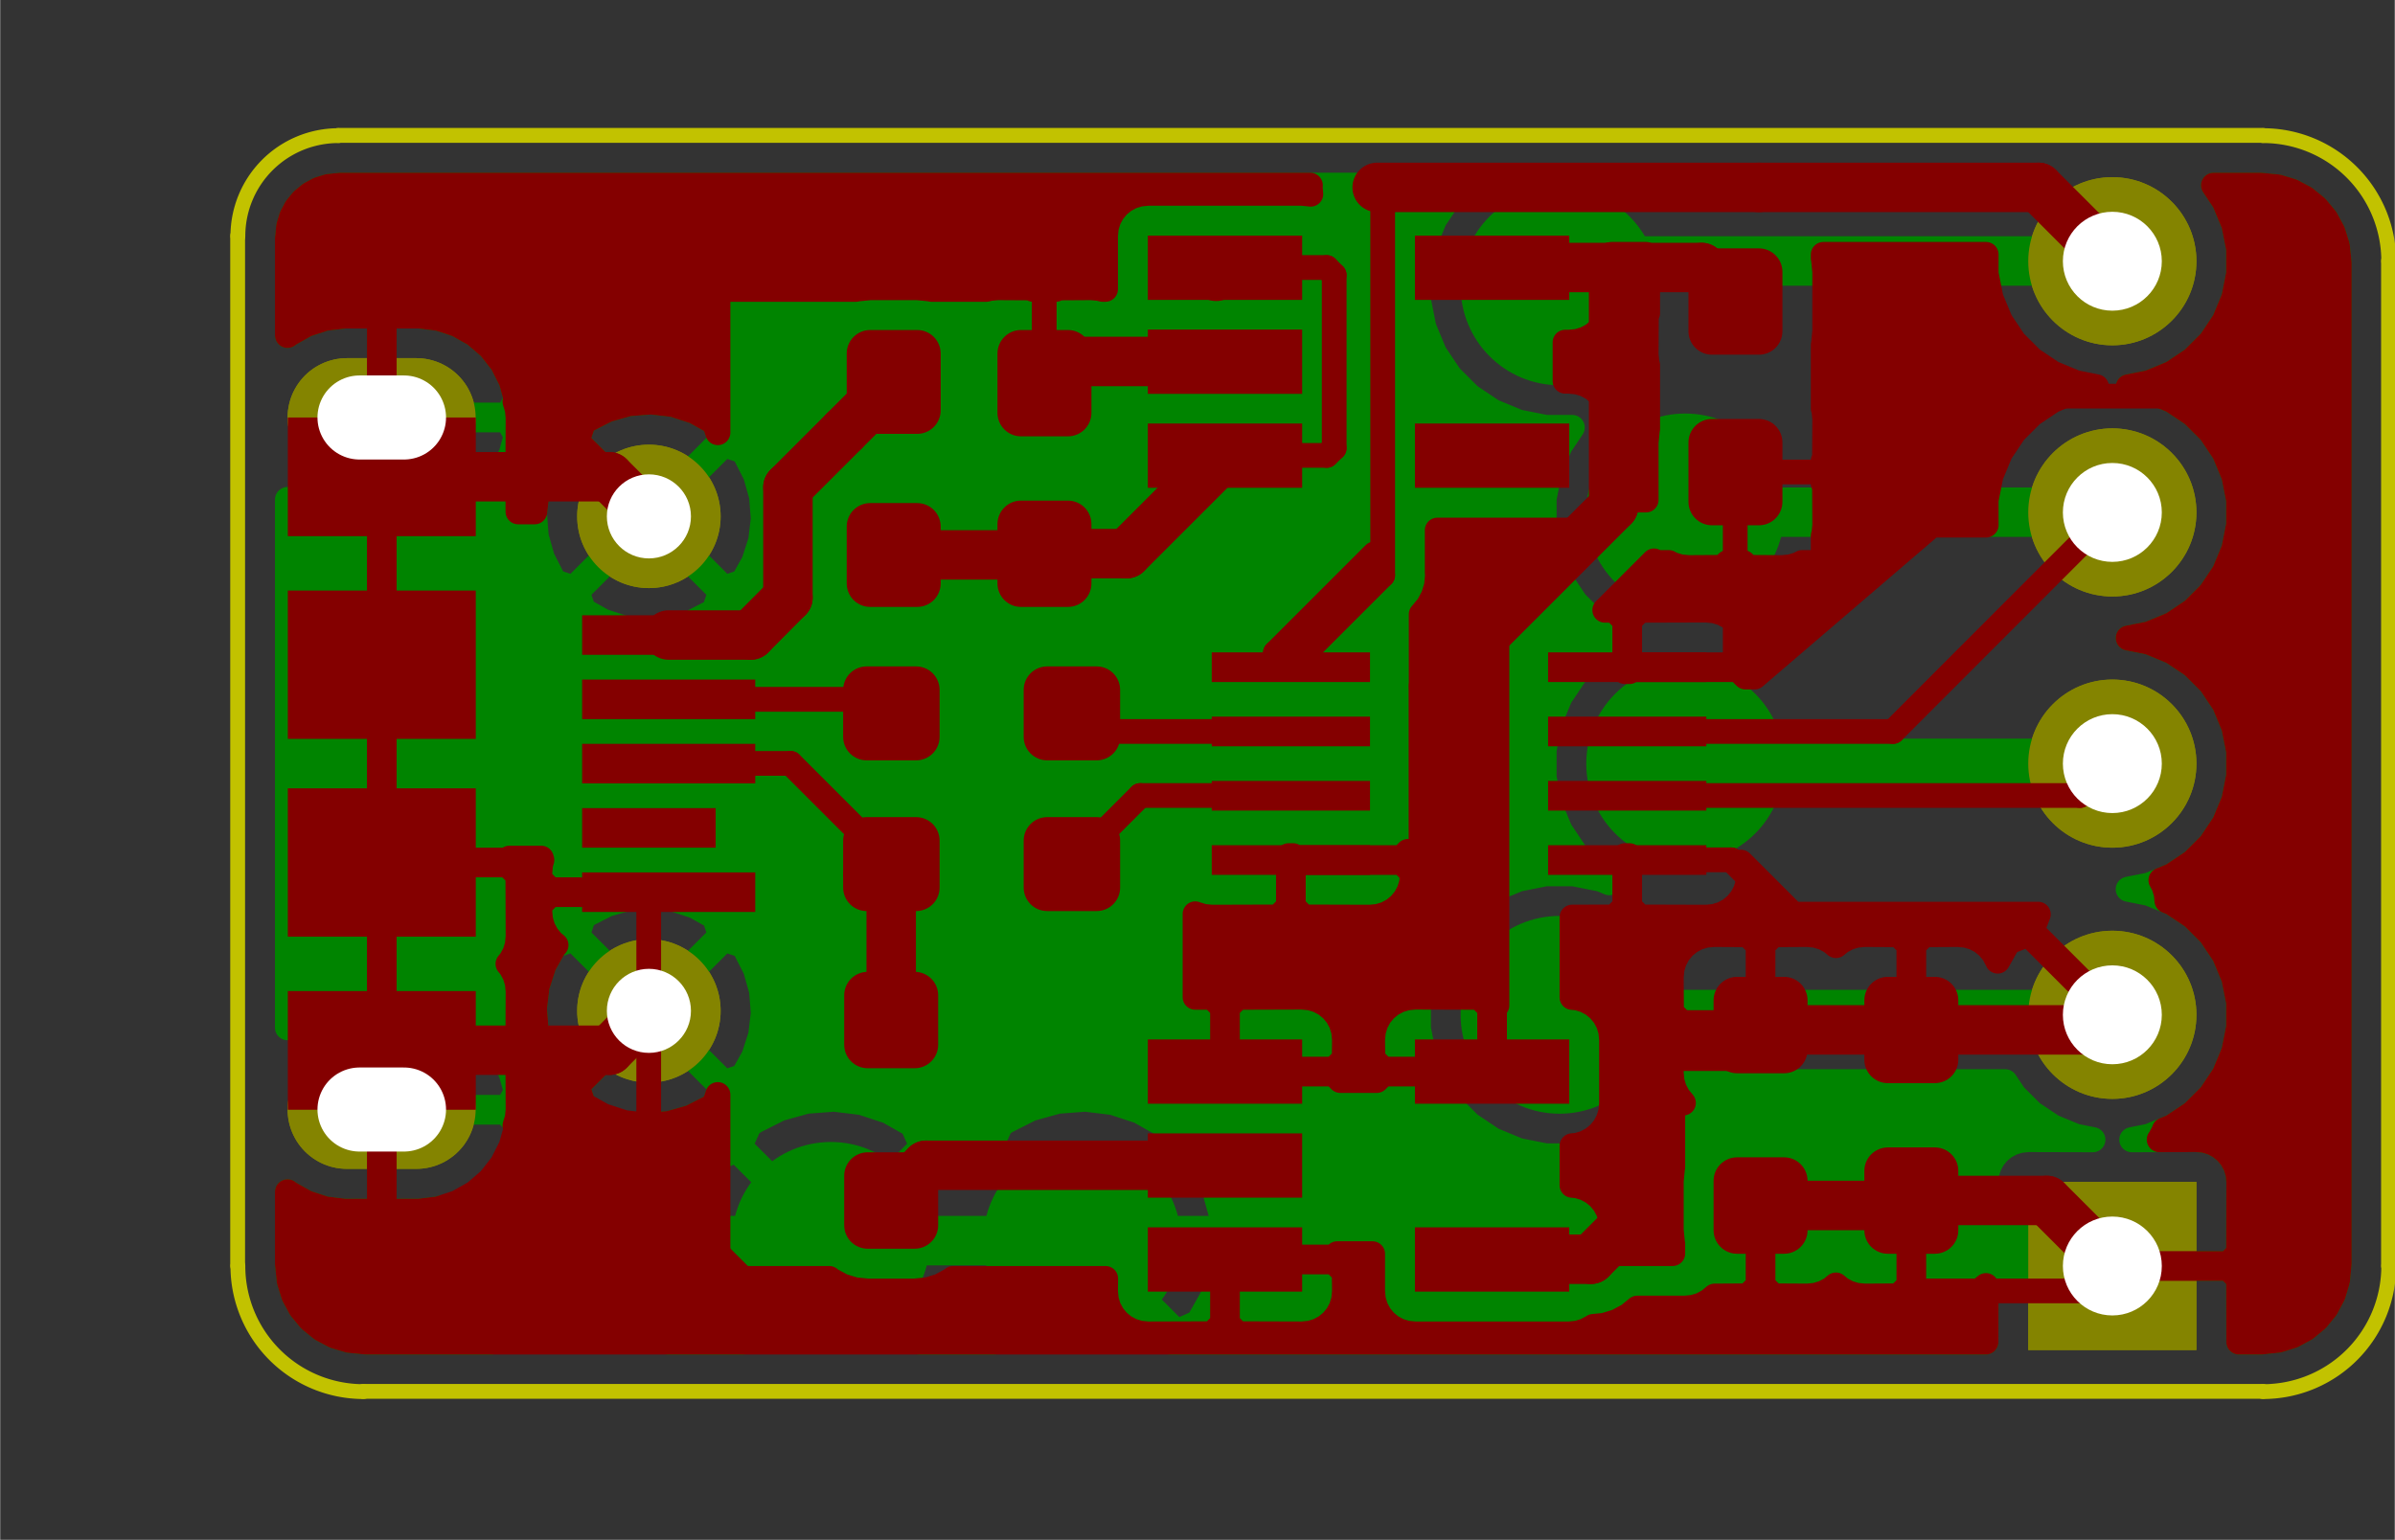 <?xml version="1.0" standalone="no"?>
 <!DOCTYPE svg PUBLIC "-//W3C//DTD SVG 1.1//EN" 
 "http://www.w3.org/Graphics/SVG/1.1/DTD/svg11.dtd"> 
<svg
  xmlns:svg="http://www.w3.org/2000/svg"
  xmlns="http://www.w3.org/2000/svg"
  xmlns:xlink="http://www.w3.org/1999/xlink"
  version="1.1"
  width="2.421cm" height="1.557cm" viewBox="0 0 9530 6130">
<rect x="0" y="0" width="9530" height="6130" fill="#333333" stroke="none"/>
<title>SVG Picture created as extUsb-brd.svg date 2020/11/21 12:17:55 </title>
  <desc>Picture generated by PCBNEW </desc>
<g style="fill:#000000; fill-opacity:1;stroke:#000000; stroke-opacity:1;
stroke-linecap:round; stroke-linejoin:round;"
 transform="translate(0 0) scale(1 1)">
</g>
<g style="fill:#000000; fill-opacity:0.0; 
stroke:#000000; stroke-width:-0; stroke-opacity:1; 
stroke-linecap:round; stroke-linejoin:round;">
<g >
</g>
<g style="fill:#848400; fill-opacity:0.0; 
stroke:#848400; stroke-width:-0; stroke-opacity:1; 
stroke-linecap:round; stroke-linejoin:round;">
</g>
<g style="fill:#848400; fill-opacity:1.0; 
stroke:#848400; stroke-width:0; stroke-opacity:1; 
stroke-linecap:round; stroke-linejoin:round;">
<circle cx="2581.69" cy="2055.71" r="285.433" /> 
</g>
<g style="fill:#848400; fill-opacity:1.0; 
stroke:#848400; stroke-width:39.37; stroke-opacity:1; 
stroke-linecap:round; stroke-linejoin:round;">
</g>
<g style="fill:#848400; fill-opacity:1.0; 
stroke:#848400; stroke-width:0; stroke-opacity:1; 
stroke-linecap:round; stroke-linejoin:round;">
<circle cx="2581.69" cy="4024.21" r="285.433" /> 
</g>
<g style="fill:#848400; fill-opacity:1.0; 
stroke:#848400; stroke-width:39.37; stroke-opacity:1; 
stroke-linecap:round; stroke-linejoin:round;">
</g>
<g style="fill:#848400; fill-opacity:1.0; 
stroke:#848400; stroke-width:472.441; stroke-opacity:1; 
stroke-linecap:round; stroke-linejoin:round;">
</g>
<g style="fill:#848400; fill-opacity:0.0; 
stroke:#848400; stroke-width:472.441; stroke-opacity:1; 
stroke-linecap:round; stroke-linejoin:round;">
<path d="M1380 1662
L1656 1662
" />
<path d="M1656 4417
L1380 4417
" />
</g>
<g >
</g>
<g style="fill:#008400; fill-opacity:0.0; 
stroke:#008400; stroke-width:472.441; stroke-opacity:1; 
stroke-linecap:round; stroke-linejoin:round;">
</g>
<g style="fill:#008400; fill-opacity:1.0; 
stroke:#008400; stroke-width:0; stroke-opacity:1; 
stroke-linecap:round; stroke-linejoin:round;">
<circle cx="6205.91" cy="4039.96" r="393.701" /> 
</g>
<g style="fill:#008400; fill-opacity:1.0; 
stroke:#008400; stroke-width:39.37; stroke-opacity:1; 
stroke-linecap:round; stroke-linejoin:round;">
</g>
<g >
</g>
<g style="fill:#008400; fill-opacity:1.0; 
stroke:#008400; stroke-width:39.37; stroke-opacity:1; 
stroke-linecap:round; stroke-linejoin:round;">
</g>
<g style="fill:#008400; fill-opacity:1.0; 
stroke:#008400; stroke-width:0; stroke-opacity:1; 
stroke-linecap:round; stroke-linejoin:round;">
<circle cx="2305.91" cy="4939.96" r="393.701" /> 
</g>
<g style="fill:#008400; fill-opacity:1.0; 
stroke:#008400; stroke-width:39.37; stroke-opacity:1; 
stroke-linecap:round; stroke-linejoin:round;">
</g>
<g >
</g>
<g style="fill:#008400; fill-opacity:1.0; 
stroke:#008400; stroke-width:39.37; stroke-opacity:1; 
stroke-linecap:round; stroke-linejoin:round;">
</g>
<g style="fill:#008400; fill-opacity:1.0; 
stroke:#008400; stroke-width:0; stroke-opacity:1; 
stroke-linecap:round; stroke-linejoin:round;">
<circle cx="3305.91" cy="4939.96" r="393.701" /> 
</g>
<g style="fill:#008400; fill-opacity:1.0; 
stroke:#008400; stroke-width:39.37; stroke-opacity:1; 
stroke-linecap:round; stroke-linejoin:round;">
</g>
<g >
</g>
<g style="fill:#008400; fill-opacity:1.0; 
stroke:#008400; stroke-width:39.37; stroke-opacity:1; 
stroke-linecap:round; stroke-linejoin:round;">
</g>
<g style="fill:#008400; fill-opacity:1.0; 
stroke:#008400; stroke-width:0; stroke-opacity:1; 
stroke-linecap:round; stroke-linejoin:round;">
<circle cx="4305.91" cy="4939.96" r="393.701" /> 
</g>
<g style="fill:#008400; fill-opacity:1.0; 
stroke:#008400; stroke-width:39.37; stroke-opacity:1; 
stroke-linecap:round; stroke-linejoin:round;">
</g>
<g >
</g>
<g style="fill:#008400; fill-opacity:1.0; 
stroke:#008400; stroke-width:39.37; stroke-opacity:1; 
stroke-linecap:round; stroke-linejoin:round;">
</g>
<g style="fill:#008400; fill-opacity:1.0; 
stroke:#008400; stroke-width:0; stroke-opacity:1; 
stroke-linecap:round; stroke-linejoin:round;">
<circle cx="6205.91" cy="1139.96" r="393.701" /> 
</g>
<g style="fill:#008400; fill-opacity:1.0; 
stroke:#008400; stroke-width:39.37; stroke-opacity:1; 
stroke-linecap:round; stroke-linejoin:round;">
</g>
<g >
</g>
<g style="fill:#008400; fill-opacity:1.0; 
stroke:#008400; stroke-width:39.37; stroke-opacity:1; 
stroke-linecap:round; stroke-linejoin:round;">
</g>
<g style="fill:#008400; fill-opacity:1.0; 
stroke:#008400; stroke-width:0; stroke-opacity:1; 
stroke-linecap:round; stroke-linejoin:round;">
<circle cx="6705.91" cy="3039.96" r="393.701" /> 
</g>
<g style="fill:#008400; fill-opacity:1.0; 
stroke:#008400; stroke-width:39.37; stroke-opacity:1; 
stroke-linecap:round; stroke-linejoin:round;">
</g>
<g >
</g>
<g style="fill:#008400; fill-opacity:1.0; 
stroke:#008400; stroke-width:39.37; stroke-opacity:1; 
stroke-linecap:round; stroke-linejoin:round;">
</g>
<g style="fill:#008400; fill-opacity:1.0; 
stroke:#008400; stroke-width:0; stroke-opacity:1; 
stroke-linecap:round; stroke-linejoin:round;">
<circle cx="6705.91" cy="2039.96" r="393.701" /> 
</g>
<g style="fill:#008400; fill-opacity:1.0; 
stroke:#008400; stroke-width:39.37; stroke-opacity:1; 
stroke-linecap:round; stroke-linejoin:round;">
</g>
<g >
</g>
<g style="fill:#848400; fill-opacity:1.0; 
stroke:#848400; stroke-width:39.37; stroke-opacity:1; 
stroke-linecap:round; stroke-linejoin:round;">
</g>
<g style="fill:#848400; fill-opacity:1.0; 
stroke:#848400; stroke-width:0; stroke-opacity:1; 
stroke-linecap:round; stroke-linejoin:round;">
<path style="fill:#848400; fill-opacity:1.0; 
stroke:#848400; stroke-width:0; stroke-opacity:1; 
stroke-linecap:round; stroke-linejoin:round;fill-rule:evenodd;"
d="M 8071.26,5374.61
8071.26,4705.31
8740.55,4705.31
8740.55,5374.61
Z" /> 
<circle cx="8405.91" cy="4039.96" r="334.646" /> 
</g>
<g style="fill:#848400; fill-opacity:1.0; 
stroke:#848400; stroke-width:39.37; stroke-opacity:1; 
stroke-linecap:round; stroke-linejoin:round;">
</g>
<g style="fill:#848400; fill-opacity:1.0; 
stroke:#848400; stroke-width:0; stroke-opacity:1; 
stroke-linecap:round; stroke-linejoin:round;">
<circle cx="8405.91" cy="3039.96" r="334.646" /> 
</g>
<g style="fill:#848400; fill-opacity:1.0; 
stroke:#848400; stroke-width:39.37; stroke-opacity:1; 
stroke-linecap:round; stroke-linejoin:round;">
</g>
<g style="fill:#848400; fill-opacity:1.0; 
stroke:#848400; stroke-width:0; stroke-opacity:1; 
stroke-linecap:round; stroke-linejoin:round;">
<circle cx="8405.91" cy="2039.96" r="334.646" /> 
</g>
<g style="fill:#848400; fill-opacity:1.0; 
stroke:#848400; stroke-width:39.37; stroke-opacity:1; 
stroke-linecap:round; stroke-linejoin:round;">
</g>
<g style="fill:#848400; fill-opacity:1.0; 
stroke:#848400; stroke-width:0; stroke-opacity:1; 
stroke-linecap:round; stroke-linejoin:round;">
<circle cx="8405.91" cy="1039.96" r="334.646" /> 
</g>
<g style="fill:#848400; fill-opacity:1.0; 
stroke:#848400; stroke-width:39.37; stroke-opacity:1; 
stroke-linecap:round; stroke-linejoin:round;">
</g>
<g >
</g>
<g >
</g>
<g >
</g>
<g >
</g>
<g >
</g>
<g >
</g>
<g >
</g>
<g >
</g>
<g >
</g>
<g >
</g>
<g >
</g>
<g >
</g>
<g >
</g>
<g style="fill:#008400; fill-opacity:1.0; 
stroke:#008400; stroke-width:39.37; stroke-opacity:1; 
stroke-linecap:round; stroke-linejoin:round;">
</g>
<g style="fill:#008400; fill-opacity:1.0; 
stroke:#008400; stroke-width:98.425; stroke-opacity:1; 
stroke-linecap:round; stroke-linejoin:round;">
</g>
<g style="fill:#008400; fill-opacity:0.0; 
stroke:#008400; stroke-width:98.425; stroke-opacity:1; 
stroke-linecap:round; stroke-linejoin:round;">
<path d="M1518 1662
L1518 4417
" />
<path d="M2187 4417
L2581 4024
" />
<path d="M1518 4417
L2187 4417
" />
<path d="M2187 1662
L2581 2055
" />
<path d="M1518 1662
L2187 1662
" />
</g>
<g style="fill:#008400; fill-opacity:0.0; 
stroke:#008400; stroke-width:196.85; stroke-opacity:1; 
stroke-linecap:round; stroke-linejoin:round;">
<path d="M2305 4939
L3305 4939
" />
<path d="M3305 4939
L4305 4939
" />
<path d="M8305 4939
L8405 5039
" />
<path d="M4305 4939
L8305 4939
" />
</g>
<g style="fill:#008400; fill-opacity:0.0; 
stroke:#008400; stroke-width:98.425; stroke-opacity:1; 
stroke-linecap:round; stroke-linejoin:round;">
<path d="M1518 4417
L1518 4827
" />
<path d="M1631 4939
L2305 4939
" />
<path d="M1518 4827
L1631 4939
" />
</g>
<g style="fill:#008400; fill-opacity:0.0; 
stroke:#008400; stroke-width:196.85; stroke-opacity:1; 
stroke-linecap:round; stroke-linejoin:round;">
<path d="M6205 4039
L8405 4039
" />
<path d="M6705 3039
L8405 3039
" />
<path d="M6705 2039
L8405 2039
" />
<path d="M6305 1039
L6205 1139
" />
<path d="M8405 1039
L6305 1039
" />
</g>
<g >
</g>
<g style="fill:#008400; fill-opacity:0.0; 
stroke:#008400; stroke-width:196.85; stroke-opacity:1; 
stroke-linecap:round; stroke-linejoin:round;">
<g >
</g>
<g style="fill:#008400; fill-opacity:1.0; 
stroke:#008400; stroke-width:100; stroke-opacity:1; 
stroke-linecap:round; stroke-linejoin:round;">
<path style="fill:#008400; fill-opacity:1.0; 
stroke:#008400; stroke-width:100; stroke-opacity:1; 
stroke-linecap:round; stroke-linejoin:round;fill-rule:evenodd;"
d="M 5769.52,781.827
5708.04,873.843
5665.68,976.086
5644.09,1084.63
5644.09,1195.29
5665.68,1303.84
5708.04,1406.08
5769.52,1498.09
5847.77,1576.35
5939.79,1637.83
6042.03,1680.18
6150.57,1701.77
6256.19,1701.77
6208.04,1773.84
6165.68,1876.09
6144.09,1984.63
6144.09,2095.29
6165.68,2203.84
6208.04,2306.08
6269.52,2398.09
6347.77,2476.35
6439.79,2537.83
6444.93,2539.96
6439.79,2542.09
6347.77,2603.57
6269.52,2681.83
6208.04,2773.84
6165.68,2876.09
6144.09,2984.63
6144.09,3095.29
6165.68,3203.84
6208.04,3306.08
6269.52,3398.09
6347.77,3476.35
6403.98,3513.91
6369.78,3499.74
6261.24,3478.15
6150.57,3478.15
6042.03,3499.74
5939.79,3542.09
5847.77,3603.57
5769.52,3681.83
5708.04,3773.84
5665.68,3876.09
5644.09,3984.63
5644.09,4095.29
5665.68,4203.84
5708.04,4306.08
5769.52,4398.09
5847.77,4476.35
5939.79,4537.83
6042.03,4580.18
6150.57,4601.77
6261.24,4601.77
6369.78,4580.18
6472.02,4537.83
6564.04,4476.35
6642.29,4398.09
6703.5,4306.5
7979.34,4306.5
8015.39,4360.45
8085.42,4430.48
8167.76,4485.5
8259.26,4523.4
8328.3,4537.13
8071.26,4536.39
8038.3,4539.64
8006.62,4549.25
7977.41,4564.86
7951.81,4585.87
7930.81,4611.47
7915.19,4640.67
7905.58,4672.36
7902.34,4705.31
7903.15,4988.88
7945.18,5030.91
8396.85,5030.91
8396.85,5023.03
8414.96,5023.03
8414.96,5030.91
8866.63,5030.91
8908.66,4988.88
8909.47,4705.31
8906.23,4672.36
8896.62,4640.67
8881.01,4611.47
8860,4585.87
8834.4,4564.86
8805.2,4549.25
8773.51,4539.64
8740.55,4536.39
8483.52,4537.13
8552.55,4523.4
8644.05,4485.5
8726.39,4430.48
8796.42,4360.45
8851.44,4278.1
8889.34,4186.61
8908.66,4089.48
8908.66,3990.44
8889.34,3893.31
8851.44,3801.82
8796.42,3719.47
8726.39,3649.44
8644.05,3594.42
8552.55,3556.53
8469.28,3539.96
8552.55,3523.4
8644.05,3485.5
8726.39,3430.48
8796.42,3360.45
8851.44,3278.1
8889.34,3186.61
8908.66,3089.48
8908.66,2990.44
8889.34,2893.31
8851.44,2801.82
8796.42,2719.47
8726.39,2649.44
8644.05,2594.42
8552.55,2556.53
8469.28,2539.96
8552.55,2523.4
8644.05,2485.5
8726.39,2430.48
8796.42,2360.45
8851.44,2278.1
8889.34,2186.61
8908.66,2089.48
8908.66,1990.44
8889.34,1893.31
8851.44,1801.82
8796.42,1719.47
8726.39,1649.44
8644.05,1594.42
8552.55,1556.53
8469.28,1539.96
8552.55,1523.4
8644.05,1485.5
8726.39,1430.48
8796.42,1360.45
8851.44,1278.1
8889.34,1186.61
8908.66,1089.48
8908.66,990.443
8889.34,893.312
8851.44,801.817
8808.53,737.598
8996.24,737.598
9064.45,744.287
9120.77,761.289
9172.71,788.906
9218.29,826.086
9255.79,871.411
9283.77,923.159
9301.16,979.353
9308.27,1046.94
9308.27,5030.29
9301.58,5098.51
9284.58,5154.82
9256.96,5206.76
9219.78,5252.35
9174.45,5289.84
9122.71,5317.82
9066.51,5335.22
8998.92,5342.32
8909.38,5342.32
8908.66,5091.04
8866.63,5049.02
8414.96,5049.02
8414.96,5056.89
8396.85,5056.89
8396.85,5049.02
7945.18,5049.02
7903.15,5091.04
7902.43,5342.32
4657.03,5342.32
4668.91,5315.77
4305.91,4952.77
3942.9,5315.77
3954.78,5342.32
3657.03,5342.32
3668.91,5315.77
3305.91,4952.77
2942.9,5315.77
2954.78,5342.32
2657.03,5342.32
2668.91,5315.77
2305.91,4952.77
1942.9,5315.77
1954.78,5342.32
1455.57,5342.32
1387.36,5335.63
1331.04,5318.63
1279.1,5291.01
1233.52,5253.84
1196.02,5208.51
1168.04,5156.76
1150.65,5100.57
1143.54,5032.98
1143.54,4744.61
1148.74,4749.07
1217.81,4788
1293.14,4812.71
1371.85,4822.24
1509.65,4822.24
1509.65,4426.97
1527.76,4426.97
1527.76,4822.24
1665.55,4822.24
1744.26,4812.71
1757.8,4808.27
1754.93,4817
1741.53,4926.85
1749.81,5037.2
1779.47,5143.82
1829.36,5242.61
1843.93,5264.41
1930.09,5302.97
2293.1,4939.96
2318.71,4939.96
2681.72,5302.97
2767.88,5264.41
2806.15,5196.66
2829.36,5242.61
2843.93,5264.41
2930.09,5302.97
3293.1,4939.96
3318.71,4939.96
3681.72,5302.97
3767.88,5264.41
3806.15,5196.66
3829.36,5242.61
3843.93,5264.41
3930.09,5302.97
4293.1,4939.96
4318.71,4939.96
4681.72,5302.97
4767.88,5264.41
4822.3,5168.05
4856.88,5062.93
4870.28,4953.07
4862,4842.72
4832.34,4736.1
4782.45,4637.31
4767.88,4615.51
4681.72,4576.95
4318.71,4939.96
4293.1,4939.96
3930.09,4576.95
3843.93,4615.51
3805.66,4683.27
3782.45,4637.31
3767.88,4615.51
3681.72,4576.95
3318.71,4939.96
3293.1,4939.96
2930.09,4576.95
2843.93,4615.51
2805.66,4683.27
2782.45,4637.31
2767.88,4615.51
2681.72,4576.95
2318.71,4939.96
2293.1,4939.96
2287.53,4934.39
2300.34,4921.59
2305.91,4927.15
2668.91,4564.15
2942.9,4564.15
3305.91,4927.15
3668.91,4564.15
3942.9,4564.15
4305.91,4927.15
4668.91,4564.15
4630.36,4477.98
4534,4423.56
4428.87,4388.99
4319.02,4375.58
4208.66,4383.87
4102.04,4413.53
4003.26,4463.41
3981.45,4477.98
3942.9,4564.15
3668.91,4564.15
3630.36,4477.98
3534,4423.56
3428.87,4388.99
3319.02,4375.58
3208.66,4383.87
3102.04,4413.53
3003.26,4463.41
2981.45,4477.98
2942.9,4564.15
2668.91,4564.15
2630.36,4477.98
2626.23,4475.65
2661.92,4472.83
2747.9,4448.56
2827.49,4407.98
2842.19,4398.16
2867.76,4323.08
2581.69,4037.02
2295.63,4323.08
2313.64,4375.99
2208.66,4383.87
2102.04,4413.53
2031.28,4449.26
2018.69,4426.97
1527.76,4426.97
1509.65,4426.97
1501.77,4426.97
1501.77,4408.86
1509.65,4408.86
1509.65,4013.58
1527.76,4013.58
1527.76,4408.86
2018.69,4408.86
2054.33,4345.73
2033.51,4271.55
1997.72,4200.81
1948.8,4138.41
1888.66,4086.76
1819.59,4047.83
1744.26,4023.12
1680.32,4015.37
2126.04,4015.37
2133.07,4104.44
2157.34,4190.42
2197.92,4270.01
2207.74,4284.71
2282.82,4310.28
2568.89,4024.21
2594.5,4024.21
2880.56,4310.28
2955.64,4284.71
2999.28,4206.75
3026.86,4121.78
3037.34,4033.05
3030.31,3943.99
3006.04,3858.01
2965.46,3778.42
2955.64,3763.72
2880.56,3738.15
2594.5,4024.21
2568.89,4024.21
2282.82,3738.15
2207.74,3763.72
2164.11,3841.67
2136.52,3926.65
2126.04,4015.37
1680.32,4015.37
1665.55,4013.58
1527.76,4013.58
1509.65,4013.58
1371.85,4013.58
1293.14,4023.12
1217.81,4047.83
1148.74,4086.76
1143.54,4091.22
1143.54,3725.34
2295.63,3725.34
2581.69,4011.41
2867.76,3725.34
2842.19,3650.26
2764.23,3606.63
2679.26,3579.04
2590.53,3568.56
2501.47,3575.59
2415.49,3599.86
2335.9,3640.44
2321.2,3650.26
2295.63,3725.34
1143.54,3725.34
1143.54,2354.58
2295.63,2354.58
2321.2,2429.66
2399.16,2473.29
2484.13,2500.88
2572.85,2511.36
2661.92,2504.33
2747.9,2480.06
2827.49,2439.48
2842.19,2429.66
2867.76,2354.58
2581.69,2068.51
2295.63,2354.58
1143.54,2354.58
1143.54,1988.7
1148.74,1993.17
1217.81,2032.1
1293.14,2056.8
1371.85,2066.34
1509.65,2066.34
1509.65,1671.06
1527.76,1671.06
1527.76,2066.34
1665.55,2066.34
1744.26,2056.8
1774.55,2046.87
2126.04,2046.87
2133.07,2135.93
2157.34,2221.91
2197.92,2301.5
2207.74,2316.21
2282.82,2341.77
2568.89,2055.71
2594.5,2055.71
2880.56,2341.77
2955.64,2316.21
2999.28,2238.25
3026.86,2153.27
3037.34,2064.55
3030.31,1975.49
3006.04,1889.51
2965.46,1809.91
2955.64,1795.21
2880.56,1769.64
2594.5,2055.71
2568.89,2055.71
2282.82,1769.64
2207.74,1795.21
2164.11,1873.17
2136.52,1958.14
2126.04,2046.87
1774.55,2046.87
1819.59,2032.1
1888.66,1993.17
1948.8,1941.51
1997.72,1879.11
2033.51,1808.37
2047.98,1756.84
2295.63,1756.84
2581.69,2042.9
2867.76,1756.84
2842.19,1681.76
2764.23,1638.12
2679.26,1610.54
2590.53,1600.06
2501.47,1607.09
2415.49,1631.36
2335.9,1671.94
2321.2,1681.76
2295.63,1756.84
2047.98,1756.84
2054.33,1734.19
2018.69,1671.06
1527.76,1671.06
1509.65,1671.06
1501.77,1671.06
1501.77,1652.95
1509.65,1652.95
1509.65,1257.68
1527.76,1257.68
1527.76,1652.95
2018.69,1652.95
2054.33,1589.83
2033.51,1515.64
1997.72,1444.9
1948.8,1382.51
1888.66,1330.85
1819.59,1291.92
1744.26,1267.21
1665.55,1257.68
1527.76,1257.68
1509.65,1257.68
1371.85,1257.68
1293.14,1267.21
1217.81,1291.92
1148.74,1330.85
1143.54,1335.32
1143.54,949.627
1148.33,900.839
1159.69,863.206
1178.14,828.5
1202.99,798.037
1233.28,772.98
1267.85,754.284
1305.4,742.66
1353.56,737.598
5813.75,737.598
Z" /> 
</g>
</g>
</g>
<g style="fill:#FFFFFF; fill-opacity:1.0; 
stroke:#FFFFFF; stroke-width:100; stroke-opacity:1; 
stroke-linecap:round; stroke-linejoin:round;">
</g>
<g style="fill:#FFFFFF; fill-opacity:1.0; 
stroke:#FFFFFF; stroke-width:0; stroke-opacity:1; 
stroke-linecap:round; stroke-linejoin:round;">
<circle cx="2581.69" cy="2055.71" r="167.323" /> 
</g>
<g style="fill:#FFFFFF; fill-opacity:1.0; 
stroke:#FFFFFF; stroke-width:39.37; stroke-opacity:1; 
stroke-linecap:round; stroke-linejoin:round;">
</g>
<g style="fill:#FFFFFF; fill-opacity:1.0; 
stroke:#FFFFFF; stroke-width:0; stroke-opacity:1; 
stroke-linecap:round; stroke-linejoin:round;">
<circle cx="2581.69" cy="4024.21" r="167.323" /> 
</g>
<g style="fill:#FFFFFF; fill-opacity:1.0; 
stroke:#FFFFFF; stroke-width:39.37; stroke-opacity:1; 
stroke-linecap:round; stroke-linejoin:round;">
</g>
<g style="fill:#FFFFFF; fill-opacity:1.0; 
stroke:#FFFFFF; stroke-width:334.646; stroke-opacity:1; 
stroke-linecap:round; stroke-linejoin:round;">
</g>
<g style="fill:#FFFFFF; fill-opacity:0.0; 
stroke:#FFFFFF; stroke-width:334.646; stroke-opacity:1; 
stroke-linecap:round; stroke-linejoin:round;">
<path d="M1430 1662
L1607 1662
" />
<path d="M1607 4417
L1430 4417
" />
</g>
<g style="fill:#FFFFFF; fill-opacity:1.0; 
stroke:#FFFFFF; stroke-width:0; stroke-opacity:1; 
stroke-linecap:round; stroke-linejoin:round;">
<circle cx="8405.91" cy="5039.96" r="196.85" /> 
</g>
<g style="fill:#FFFFFF; fill-opacity:1.0; 
stroke:#FFFFFF; stroke-width:39.37; stroke-opacity:1; 
stroke-linecap:round; stroke-linejoin:round;">
</g>
<g style="fill:#FFFFFF; fill-opacity:1.0; 
stroke:#FFFFFF; stroke-width:0; stroke-opacity:1; 
stroke-linecap:round; stroke-linejoin:round;">
<circle cx="8405.91" cy="4039.96" r="196.85" /> 
</g>
<g style="fill:#FFFFFF; fill-opacity:1.0; 
stroke:#FFFFFF; stroke-width:39.37; stroke-opacity:1; 
stroke-linecap:round; stroke-linejoin:round;">
</g>
<g style="fill:#FFFFFF; fill-opacity:1.0; 
stroke:#FFFFFF; stroke-width:0; stroke-opacity:1; 
stroke-linecap:round; stroke-linejoin:round;">
<circle cx="8405.91" cy="3039.96" r="196.85" /> 
</g>
<g style="fill:#FFFFFF; fill-opacity:1.0; 
stroke:#FFFFFF; stroke-width:39.37; stroke-opacity:1; 
stroke-linecap:round; stroke-linejoin:round;">
</g>
<g style="fill:#FFFFFF; fill-opacity:1.0; 
stroke:#FFFFFF; stroke-width:0; stroke-opacity:1; 
stroke-linecap:round; stroke-linejoin:round;">
<circle cx="8405.91" cy="2039.96" r="196.85" /> 
</g>
<g style="fill:#FFFFFF; fill-opacity:1.0; 
stroke:#FFFFFF; stroke-width:39.37; stroke-opacity:1; 
stroke-linecap:round; stroke-linejoin:round;">
</g>
<g style="fill:#FFFFFF; fill-opacity:1.0; 
stroke:#FFFFFF; stroke-width:0; stroke-opacity:1; 
stroke-linecap:round; stroke-linejoin:round;">
<circle cx="8405.91" cy="1039.96" r="196.85" /> 
</g>
<g style="fill:#FFFFFF; fill-opacity:1.0; 
stroke:#FFFFFF; stroke-width:39.37; stroke-opacity:1; 
stroke-linecap:round; stroke-linejoin:round;">
</g>
<g style="fill:#000000; fill-opacity:1.0; 
stroke:#000000; stroke-width:39.37; stroke-opacity:1; 
stroke-linecap:round; stroke-linejoin:round;">
<g >
</g>
<g style="fill:#840000; fill-opacity:1.0; 
stroke:#840000; stroke-width:39.37; stroke-opacity:1; 
stroke-linecap:round; stroke-linejoin:round;">
</g>
<g style="fill:#840000; fill-opacity:1.0; 
stroke:#840000; stroke-width:0; stroke-opacity:1; 
stroke-linecap:round; stroke-linejoin:round;">
<path style="fill:#840000; fill-opacity:1.0; 
stroke:#840000; stroke-width:0; stroke-opacity:1; 
stroke-linecap:round; stroke-linejoin:round;fill-rule:evenodd;"
d="M 1144.69,3138.39
1892.72,3138.39
1892.72,3728.94
1144.69,3728.94
Z" /> 
</g>
<g style="fill:#848400; fill-opacity:1.0; 
stroke:#848400; stroke-width:0; stroke-opacity:1; 
stroke-linecap:round; stroke-linejoin:round;">
<circle cx="2581.69" cy="2055.71" r="285.433" /> 
</g>
<g style="fill:#848400; fill-opacity:1.0; 
stroke:#848400; stroke-width:39.37; stroke-opacity:1; 
stroke-linecap:round; stroke-linejoin:round;">
</g>
<g style="fill:#840000; fill-opacity:1.0; 
stroke:#840000; stroke-width:39.37; stroke-opacity:1; 
stroke-linecap:round; stroke-linejoin:round;">
</g>
<g style="fill:#840000; fill-opacity:1.0; 
stroke:#840000; stroke-width:0; stroke-opacity:1; 
stroke-linecap:round; stroke-linejoin:round;">
<path style="fill:#840000; fill-opacity:1.0; 
stroke:#840000; stroke-width:0; stroke-opacity:1; 
stroke-linecap:round; stroke-linejoin:round;fill-rule:evenodd;"
d="M 2315.94,2705.31
3004.92,2705.31
3004.92,2862.8
2315.94,2862.8
Z" /> 
<path style="fill:#840000; fill-opacity:1.0; 
stroke:#840000; stroke-width:0; stroke-opacity:1; 
stroke-linecap:round; stroke-linejoin:round;fill-rule:evenodd;"
d="M 2315.94,2449.41
3004.92,2449.41
3004.92,2606.89
2315.94,2606.89
Z" /> 
<path style="fill:#840000; fill-opacity:1.0; 
stroke:#840000; stroke-width:0; stroke-opacity:1; 
stroke-linecap:round; stroke-linejoin:round;fill-rule:evenodd;"
d="M 2315.94,3473.03
3004.92,3473.03
3004.92,3630.51
2315.94,3630.51
Z" /> 
<path style="fill:#840000; fill-opacity:1.0; 
stroke:#840000; stroke-width:0; stroke-opacity:1; 
stroke-linecap:round; stroke-linejoin:round;fill-rule:evenodd;"
d="M 2315.94,3217.13
2847.44,3217.13
2847.44,3374.61
2315.94,3374.61
Z" /> 
<path style="fill:#840000; fill-opacity:1.0; 
stroke:#840000; stroke-width:0; stroke-opacity:1; 
stroke-linecap:round; stroke-linejoin:round;fill-rule:evenodd;"
d="M 2315.94,2961.22
3004.92,2961.22
3004.92,3118.7
2315.94,3118.7
Z" /> 
</g>
<g style="fill:#848400; fill-opacity:1.0; 
stroke:#848400; stroke-width:0; stroke-opacity:1; 
stroke-linecap:round; stroke-linejoin:round;">
<circle cx="2581.69" cy="4024.21" r="285.433" /> 
</g>
<g style="fill:#848400; fill-opacity:1.0; 
stroke:#848400; stroke-width:39.37; stroke-opacity:1; 
stroke-linecap:round; stroke-linejoin:round;">
</g>
<g style="fill:#840000; fill-opacity:1.0; 
stroke:#840000; stroke-width:39.37; stroke-opacity:1; 
stroke-linecap:round; stroke-linejoin:round;">
</g>
<g style="fill:#840000; fill-opacity:1.0; 
stroke:#840000; stroke-width:0; stroke-opacity:1; 
stroke-linecap:round; stroke-linejoin:round;">
<path style="fill:#840000; fill-opacity:1.0; 
stroke:#840000; stroke-width:0; stroke-opacity:1; 
stroke-linecap:round; stroke-linejoin:round;fill-rule:evenodd;"
d="M 1144.69,2350.98
1892.72,2350.98
1892.72,2941.54
1144.69,2941.54
Z" /> 
</g>
<g style="fill:#848400; fill-opacity:1.0; 
stroke:#848400; stroke-width:0; stroke-opacity:1; 
stroke-linecap:round; stroke-linejoin:round;">
</g>
<g style="fill:#848400; fill-opacity:1.0; 
stroke:#848400; stroke-width:472.441; stroke-opacity:1; 
stroke-linecap:round; stroke-linejoin:round;">
</g>
<g style="fill:#848400; fill-opacity:0.0; 
stroke:#848400; stroke-width:472.441; stroke-opacity:1; 
stroke-linecap:round; stroke-linejoin:round;">
<path d="M1380 1662
L1656 1662
" />
<path d="M1656 4417
L1380 4417
" />
</g>
<g style="fill:#840000; fill-opacity:0.0; 
stroke:#840000; stroke-width:472.441; stroke-opacity:1; 
stroke-linecap:round; stroke-linejoin:round;">
</g>
<g style="fill:#840000; fill-opacity:0.0; 
stroke:#840000; stroke-width:0; stroke-opacity:1; 
stroke-linecap:round; stroke-linejoin:round;">
</g>
<g style="fill:#840000; fill-opacity:1.0; 
stroke:#840000; stroke-width:0; stroke-opacity:1; 
stroke-linecap:round; stroke-linejoin:round;">
<path style="fill:#840000; fill-opacity:1.0; 
stroke:#840000; stroke-width:0; stroke-opacity:1; 
stroke-linecap:round; stroke-linejoin:round;fill-rule:evenodd;"
d="M 1144.69,3945.47
1892.72,3945.47
1892.72,4417.91
1144.69,4417.91
Z" /> 
<path style="fill:#840000; fill-opacity:1.0; 
stroke:#840000; stroke-width:0; stroke-opacity:1; 
stroke-linecap:round; stroke-linejoin:round;fill-rule:evenodd;"
d="M 1144.69,1662.01
1892.72,1662.01
1892.72,2134.45
1144.69,2134.45
Z" /> 
</g>
<g >
</g>
<g >
</g>
<g >
</g>
<g >
</g>
<g >
</g>
<g >
</g>
<g >
</g>
<g >
</g>
<g style="fill:#848400; fill-opacity:1.0; 
stroke:#848400; stroke-width:0; stroke-opacity:1; 
stroke-linecap:round; stroke-linejoin:round;">
<path style="fill:#848400; fill-opacity:1.0; 
stroke:#848400; stroke-width:0; stroke-opacity:1; 
stroke-linecap:round; stroke-linejoin:round;fill-rule:evenodd;"
d="M 8071.26,5374.61
8071.26,4705.31
8740.55,4705.31
8740.55,5374.61
Z" /> 
<circle cx="8405.91" cy="4039.96" r="334.646" /> 
</g>
<g style="fill:#848400; fill-opacity:1.0; 
stroke:#848400; stroke-width:39.37; stroke-opacity:1; 
stroke-linecap:round; stroke-linejoin:round;">
</g>
<g style="fill:#848400; fill-opacity:1.0; 
stroke:#848400; stroke-width:0; stroke-opacity:1; 
stroke-linecap:round; stroke-linejoin:round;">
<circle cx="8405.91" cy="3039.96" r="334.646" /> 
</g>
<g style="fill:#848400; fill-opacity:1.0; 
stroke:#848400; stroke-width:39.37; stroke-opacity:1; 
stroke-linecap:round; stroke-linejoin:round;">
</g>
<g style="fill:#848400; fill-opacity:1.0; 
stroke:#848400; stroke-width:0; stroke-opacity:1; 
stroke-linecap:round; stroke-linejoin:round;">
<circle cx="8405.91" cy="2039.96" r="334.646" /> 
</g>
<g style="fill:#848400; fill-opacity:1.0; 
stroke:#848400; stroke-width:39.37; stroke-opacity:1; 
stroke-linecap:round; stroke-linejoin:round;">
</g>
<g style="fill:#848400; fill-opacity:1.0; 
stroke:#848400; stroke-width:0; stroke-opacity:1; 
stroke-linecap:round; stroke-linejoin:round;">
<circle cx="8405.91" cy="1039.96" r="334.646" /> 
</g>
<g style="fill:#848400; fill-opacity:1.0; 
stroke:#848400; stroke-width:39.37; stroke-opacity:1; 
stroke-linecap:round; stroke-linejoin:round;">
</g>
<g >
</g>
<g style="fill:#840000; fill-opacity:1.0; 
stroke:#840000; stroke-width:39.37; stroke-opacity:1; 
stroke-linecap:round; stroke-linejoin:round;">
</g>
<g style="fill:#840000; fill-opacity:1.0; 
stroke:#840000; stroke-width:0; stroke-opacity:1; 
stroke-linecap:round; stroke-linejoin:round;">
<path style="fill:#840000; fill-opacity:1.0; 
stroke:#840000; stroke-width:0; stroke-opacity:1; 
stroke-linecap:round; stroke-linejoin:round;fill-rule:evenodd;"
d="M 5630.31,4393.9
5630.31,4137.99
6244.49,4137.99
6244.49,4393.9
Z" /> 
<path style="fill:#840000; fill-opacity:1.0; 
stroke:#840000; stroke-width:0; stroke-opacity:1; 
stroke-linecap:round; stroke-linejoin:round;fill-rule:evenodd;"
d="M 5630.31,5141.93
5630.31,4886.02
6244.49,4886.02
6244.49,5141.93
Z" /> 
<path style="fill:#840000; fill-opacity:1.0; 
stroke:#840000; stroke-width:0; stroke-opacity:1; 
stroke-linecap:round; stroke-linejoin:round;fill-rule:evenodd;"
d="M 4567.32,5141.93
4567.32,4886.02
5181.5,4886.02
5181.5,5141.93
Z" /> 
<path style="fill:#840000; fill-opacity:1.0; 
stroke:#840000; stroke-width:0; stroke-opacity:1; 
stroke-linecap:round; stroke-linejoin:round;fill-rule:evenodd;"
d="M 4567.32,4767.91
4567.32,4512.01
5181.5,4512.01
5181.5,4767.91
Z" /> 
<path style="fill:#840000; fill-opacity:1.0; 
stroke:#840000; stroke-width:0; stroke-opacity:1; 
stroke-linecap:round; stroke-linejoin:round;fill-rule:evenodd;"
d="M 4567.32,4393.9
4567.32,4137.99
5181.5,4137.99
5181.5,4393.9
Z" /> 
</g>
<g >
</g>
<g style="fill:#840000; fill-opacity:1.0; 
stroke:#840000; stroke-width:0; stroke-opacity:1; 
stroke-linecap:round; stroke-linejoin:round;">
<path style="fill:#840000; fill-opacity:1.0; 
stroke:#840000; stroke-width:0; stroke-opacity:1; 
stroke-linecap:round; stroke-linejoin:round;fill-rule:evenodd;"
d="M 5630.31,1193.9
5630.31,937.992
6244.49,937.992
6244.49,1193.9
Z" /> 
<path style="fill:#840000; fill-opacity:1.0; 
stroke:#840000; stroke-width:0; stroke-opacity:1; 
stroke-linecap:round; stroke-linejoin:round;fill-rule:evenodd;"
d="M 5630.31,1941.93
5630.31,1686.02
6244.49,1686.02
6244.49,1941.93
Z" /> 
<path style="fill:#840000; fill-opacity:1.0; 
stroke:#840000; stroke-width:0; stroke-opacity:1; 
stroke-linecap:round; stroke-linejoin:round;fill-rule:evenodd;"
d="M 4567.32,1941.93
4567.32,1686.02
5181.5,1686.02
5181.5,1941.93
Z" /> 
<path style="fill:#840000; fill-opacity:1.0; 
stroke:#840000; stroke-width:0; stroke-opacity:1; 
stroke-linecap:round; stroke-linejoin:round;fill-rule:evenodd;"
d="M 4567.32,1567.91
4567.32,1312.01
5181.5,1312.01
5181.5,1567.91
Z" /> 
<path style="fill:#840000; fill-opacity:1.0; 
stroke:#840000; stroke-width:0; stroke-opacity:1; 
stroke-linecap:round; stroke-linejoin:round;fill-rule:evenodd;"
d="M 4567.32,1193.9
4567.32,937.992
5181.5,937.992
5181.5,1193.9
Z" /> 
</g>
<g >
</g>
<g style="fill:#840000; fill-opacity:1.0; 
stroke:#840000; stroke-width:0; stroke-opacity:1; 
stroke-linecap:round; stroke-linejoin:round;">
<path style="fill:#840000; fill-opacity:1.0; 
stroke:#840000; stroke-width:0; stroke-opacity:1; 
stroke-linecap:round; stroke-linejoin:round;fill-rule:evenodd;"
d="M 6790.16,3482.87
6160.24,3482.87
6160.24,3364.76
6790.16,3364.76
Z" /> 
<path style="fill:#840000; fill-opacity:1.0; 
stroke:#840000; stroke-width:0; stroke-opacity:1; 
stroke-linecap:round; stroke-linejoin:round;fill-rule:evenodd;"
d="M 6790.16,3226.97
6160.24,3226.97
6160.24,3108.86
6790.16,3108.86
Z" /> 
<path style="fill:#840000; fill-opacity:1.0; 
stroke:#840000; stroke-width:0; stroke-opacity:1; 
stroke-linecap:round; stroke-linejoin:round;fill-rule:evenodd;"
d="M 6790.16,2971.06
6160.24,2971.06
6160.24,2852.95
6790.16,2852.95
Z" /> 
<path style="fill:#840000; fill-opacity:1.0; 
stroke:#840000; stroke-width:0; stroke-opacity:1; 
stroke-linecap:round; stroke-linejoin:round;fill-rule:evenodd;"
d="M 6790.16,2715.16
6160.24,2715.16
6160.24,2597.05
6790.16,2597.05
Z" /> 
<path style="fill:#840000; fill-opacity:1.0; 
stroke:#840000; stroke-width:0; stroke-opacity:1; 
stroke-linecap:round; stroke-linejoin:round;fill-rule:evenodd;"
d="M 5451.57,2715.16
4821.65,2715.16
4821.65,2597.05
5451.57,2597.05
Z" /> 
<path style="fill:#840000; fill-opacity:1.0; 
stroke:#840000; stroke-width:0; stroke-opacity:1; 
stroke-linecap:round; stroke-linejoin:round;fill-rule:evenodd;"
d="M 5451.57,2971.06
4821.65,2971.06
4821.65,2852.95
5451.57,2852.95
Z" /> 
<path style="fill:#840000; fill-opacity:1.0; 
stroke:#840000; stroke-width:0; stroke-opacity:1; 
stroke-linecap:round; stroke-linejoin:round;fill-rule:evenodd;"
d="M 5451.57,3226.97
4821.65,3226.97
4821.65,3108.86
5451.57,3108.86
Z" /> 
<path style="fill:#840000; fill-opacity:1.0; 
stroke:#840000; stroke-width:0; stroke-opacity:1; 
stroke-linecap:round; stroke-linejoin:round;fill-rule:evenodd;"
d="M 5451.57,3482.87
4821.65,3482.87
4821.65,3364.76
5451.57,3364.76
Z" /> 
</g>
<g >
</g>
<g style="fill:#840000; fill-opacity:1.0; 
stroke:#840000; stroke-width:0; stroke-opacity:1; 
stroke-linecap:round; stroke-linejoin:round;">
<path style="fill:#840000; fill-opacity:1.0; 
stroke:#840000; stroke-width:0; stroke-opacity:1; 
stroke-linecap:round; stroke-linejoin:round;fill-rule:evenodd;"
d="M 3654.24,3253.4
3663.32,3254.75
3672.22,3256.98
3680.86,3260.07
3689.16,3263.99
3697.03,3268.71
3704.4,3274.18
3711.2,3280.34
3717.36,3287.14
3722.82,3294.51
3727.54,3302.38
3731.46,3310.67
3734.56,3319.31
3736.79,3328.21
3738.13,3337.29
3738.58,3346.46
3738.58,3533.46
3738.13,3542.63
3736.79,3551.71
3734.56,3560.61
3731.46,3569.25
3727.54,3577.54
3722.82,3585.41
3717.36,3592.78
3711.2,3599.58
3704.4,3605.74
3697.03,3611.21
3689.16,3615.93
3680.86,3619.85
3672.22,3622.94
3663.32,3625.17
3654.24,3626.52
3645.08,3626.97
3448.23,3626.97
3439.06,3626.52
3429.99,3625.17
3421.09,3622.94
3412.45,3619.85
3404.15,3615.93
3396.28,3611.21
3388.91,3605.74
3382.11,3599.58
3375.95,3592.78
3370.48,3585.41
3365.77,3577.54
3361.84,3569.25
3358.75,3560.61
3356.52,3551.71
3355.17,3542.63
3354.72,3533.46
3354.72,3346.46
3355.17,3337.29
3356.52,3328.21
3358.75,3319.31
3361.84,3310.67
3365.77,3302.38
3370.48,3294.51
3375.95,3287.14
3382.11,3280.34
3388.91,3274.18
3396.28,3268.71
3404.15,3263.99
3412.45,3260.07
3421.09,3256.98
3429.99,3254.75
3439.06,3253.4
3448.23,3252.95
3645.08,3252.95
Z" /> 
<path style="fill:#840000; fill-opacity:1.0; 
stroke:#840000; stroke-width:0; stroke-opacity:1; 
stroke-linecap:round; stroke-linejoin:round;fill-rule:evenodd;"
d="M 4372.75,3253.4
4381.82,3254.75
4390.73,3256.98
4399.36,3260.07
4407.66,3263.99
4415.53,3268.71
4422.9,3274.18
4429.7,3280.34
4435.86,3287.14
4441.33,3294.51
4446.05,3302.38
4449.97,3310.67
4453.06,3319.31
4455.29,3328.21
4456.64,3337.29
4457.09,3346.46
4457.09,3533.46
4456.64,3542.63
4455.29,3551.71
4453.06,3560.61
4449.97,3569.25
4446.05,3577.54
4441.33,3585.41
4435.86,3592.78
4429.7,3599.58
4422.9,3605.74
4415.53,3611.21
4407.66,3615.93
4399.36,3619.85
4390.73,3622.94
4381.82,3625.17
4372.75,3626.52
4363.58,3626.97
4166.73,3626.97
4157.57,3626.52
4148.49,3625.17
4139.59,3622.94
4130.95,3619.85
4122.65,3615.93
4114.78,3611.21
4107.41,3605.74
4100.61,3599.58
4094.45,3592.78
4088.99,3585.41
4084.27,3577.54
4080.35,3569.25
4077.25,3560.61
4075.02,3551.71
4073.68,3542.63
4073.23,3533.46
4073.23,3346.46
4073.68,3337.29
4075.02,3328.21
4077.25,3319.31
4080.35,3310.67
4084.27,3302.38
4088.99,3294.51
4094.45,3287.14
4100.61,3280.34
4107.41,3274.18
4114.78,3268.71
4122.65,3263.99
4130.95,3260.07
4139.59,3256.98
4148.49,3254.75
4157.57,3253.4
4166.73,3252.95
4363.58,3252.95
Z" /> 
</g>
<g >
</g>
<g style="fill:#840000; fill-opacity:1.0; 
stroke:#840000; stroke-width:0; stroke-opacity:1; 
stroke-linecap:round; stroke-linejoin:round;">
<path style="fill:#840000; fill-opacity:1.0; 
stroke:#840000; stroke-width:0; stroke-opacity:1; 
stroke-linecap:round; stroke-linejoin:round;fill-rule:evenodd;"
d="M 3654.24,2653.4
3663.32,2654.75
3672.22,2656.98
3680.86,2660.07
3689.16,2663.99
3697.03,2668.71
3704.4,2674.18
3711.2,2680.34
3717.36,2687.14
3722.82,2694.51
3727.54,2702.38
3731.46,2710.67
3734.56,2719.31
3736.79,2728.21
3738.13,2737.29
3738.58,2746.46
3738.58,2933.46
3738.13,2942.63
3736.79,2951.71
3734.56,2960.61
3731.46,2969.25
3727.54,2977.54
3722.82,2985.41
3717.36,2992.78
3711.2,2999.58
3704.4,3005.74
3697.03,3011.21
3689.16,3015.93
3680.86,3019.85
3672.22,3022.94
3663.32,3025.17
3654.24,3026.52
3645.08,3026.97
3448.23,3026.97
3439.06,3026.52
3429.99,3025.17
3421.09,3022.94
3412.45,3019.85
3404.15,3015.93
3396.28,3011.21
3388.91,3005.74
3382.11,2999.58
3375.95,2992.78
3370.48,2985.41
3365.77,2977.54
3361.84,2969.25
3358.75,2960.61
3356.52,2951.71
3355.17,2942.63
3354.72,2933.46
3354.72,2746.46
3355.17,2737.29
3356.52,2728.21
3358.75,2719.31
3361.84,2710.67
3365.77,2702.38
3370.48,2694.51
3375.95,2687.14
3382.11,2680.34
3388.91,2674.18
3396.28,2668.71
3404.15,2663.99
3412.45,2660.07
3421.09,2656.98
3429.99,2654.75
3439.06,2653.4
3448.23,2652.95
3645.08,2652.95
Z" /> 
<path style="fill:#840000; fill-opacity:1.0; 
stroke:#840000; stroke-width:0; stroke-opacity:1; 
stroke-linecap:round; stroke-linejoin:round;fill-rule:evenodd;"
d="M 4372.75,2653.4
4381.82,2654.75
4390.73,2656.98
4399.36,2660.07
4407.66,2663.99
4415.53,2668.71
4422.9,2674.18
4429.7,2680.34
4435.86,2687.14
4441.33,2694.51
4446.05,2702.38
4449.97,2710.67
4453.06,2719.31
4455.29,2728.21
4456.64,2737.29
4457.09,2746.46
4457.09,2933.46
4456.64,2942.63
4455.29,2951.71
4453.06,2960.61
4449.97,2969.25
4446.05,2977.54
4441.33,2985.41
4435.86,2992.78
4429.7,2999.58
4422.9,3005.74
4415.53,3011.21
4407.66,3015.93
4399.36,3019.85
4390.73,3022.94
4381.82,3025.17
4372.75,3026.52
4363.58,3026.97
4166.73,3026.97
4157.57,3026.52
4148.49,3025.17
4139.59,3022.94
4130.95,3019.85
4122.65,3015.93
4114.78,3011.21
4107.41,3005.74
4100.61,2999.58
4094.45,2992.78
4088.99,2985.41
4084.27,2977.54
4080.35,2969.25
4077.25,2960.61
4075.02,2951.71
4073.68,2942.63
4073.23,2933.46
4073.23,2746.46
4073.68,2737.29
4075.02,2728.21
4077.25,2719.31
4080.35,2710.67
4084.27,2702.38
4088.99,2694.51
4094.45,2687.14
4100.61,2680.34
4107.41,2674.18
4114.78,2668.71
4122.65,2663.99
4130.95,2660.07
4139.59,2656.98
4148.49,2654.75
4157.57,2653.4
4166.73,2652.95
4363.58,2652.95
Z" /> 
</g>
<g >
</g>
<g style="fill:#840000; fill-opacity:1.0; 
stroke:#840000; stroke-width:0; stroke-opacity:1; 
stroke-linecap:round; stroke-linejoin:round;">
<path style="fill:#840000; fill-opacity:1.0; 
stroke:#840000; stroke-width:0; stroke-opacity:1; 
stroke-linecap:round; stroke-linejoin:round;fill-rule:evenodd;"
d="M 3648.57,3869.23
3657.65,3870.58
3666.55,3872.81
3675.19,3875.9
3683.49,3879.82
3691.36,3884.54
3698.73,3890
3705.53,3896.17
3711.69,3902.97
3717.16,3910.34
3721.87,3918.21
3725.8,3926.5
3728.89,3935.14
3731.12,3944.04
3732.46,3953.12
3732.91,3962.28
3732.91,4159.13
3732.46,4168.3
3731.12,4177.38
3728.89,4186.28
3725.8,4194.92
3721.87,4203.21
3717.16,4211.08
3711.69,4218.45
3705.53,4225.25
3698.73,4231.41
3691.36,4236.88
3683.49,4241.6
3675.19,4245.52
3666.55,4248.61
3657.65,4250.84
3648.57,4252.19
3639.41,4252.64
3452.4,4252.64
3443.24,4252.19
3434.16,4250.84
3425.26,4248.61
3416.62,4245.52
3408.32,4241.6
3400.45,4236.88
3393.08,4231.41
3386.28,4225.25
3380.12,4218.45
3374.66,4211.08
3369.94,4203.21
3366.02,4194.92
3362.92,4186.28
3360.69,4177.38
3359.35,4168.3
3358.9,4159.13
3358.9,3962.28
3359.35,3953.12
3360.69,3944.04
3362.92,3935.14
3366.02,3926.5
3369.94,3918.21
3374.66,3910.34
3380.12,3902.97
3386.28,3896.17
3393.08,3890
3400.45,3884.54
3408.32,3879.82
3416.62,3875.9
3425.26,3872.81
3434.16,3870.58
3443.24,3869.23
3452.4,3868.78
3639.41,3868.78
Z" /> 
<path style="fill:#840000; fill-opacity:1.0; 
stroke:#840000; stroke-width:0; stroke-opacity:1; 
stroke-linecap:round; stroke-linejoin:round;fill-rule:evenodd;"
d="M 3648.57,4587.73
3657.65,4589.08
3666.55,4591.31
3675.19,4594.4
3683.49,4598.32
3691.36,4603.04
3698.73,4608.51
3705.53,4614.67
3711.69,4621.47
3717.16,4628.84
3721.87,4636.71
3725.8,4645.01
3728.89,4653.64
3731.12,4662.55
3732.46,4671.62
3732.91,4680.79
3732.91,4877.64
3732.46,4886.8
3731.12,4895.88
3728.89,4904.78
3725.8,4913.42
3721.87,4921.72
3717.16,4929.59
3711.69,4936.96
3705.53,4943.76
3698.73,4949.92
3691.36,4955.38
3683.49,4960.1
3675.19,4964.02
3666.55,4967.12
3657.65,4969.35
3648.57,4970.69
3639.41,4971.14
3452.4,4971.14
3443.24,4970.69
3434.16,4969.35
3425.26,4967.12
3416.62,4964.02
3408.32,4960.1
3400.45,4955.38
3393.08,4949.92
3386.28,4943.76
3380.12,4936.96
3374.66,4929.59
3369.94,4921.72
3366.02,4913.42
3362.92,4904.78
3360.69,4895.88
3359.35,4886.8
3358.9,4877.64
3358.9,4680.79
3359.35,4671.62
3360.69,4662.55
3362.92,4653.64
3366.02,4645.01
3369.94,4636.71
3374.66,4628.84
3380.12,4621.47
3386.28,4614.67
3393.08,4608.51
3400.45,4603.04
3408.32,4598.32
3416.62,4594.4
3425.26,4591.31
3434.16,4589.08
3443.24,4587.73
3452.4,4587.28
3639.41,4587.28
Z" /> 
</g>
<g >
</g>
<g style="fill:#840000; fill-opacity:1.0; 
stroke:#840000; stroke-width:0; stroke-opacity:1; 
stroke-linecap:round; stroke-linejoin:round;">
<path style="fill:#840000; fill-opacity:1.0; 
stroke:#840000; stroke-width:0; stroke-opacity:1; 
stroke-linecap:round; stroke-linejoin:round;fill-rule:evenodd;"
d="M 7108.57,4607.73
7117.65,4609.08
7126.55,4611.31
7135.19,4614.4
7143.49,4618.32
7151.36,4623.04
7158.73,4628.51
7165.53,4634.67
7171.69,4641.47
7177.16,4648.84
7181.87,4656.71
7185.8,4665.01
7188.89,4673.64
7191.12,4682.55
7192.46,4691.62
7192.91,4700.79
7192.91,4897.64
7192.46,4906.8
7191.12,4915.88
7188.89,4924.78
7185.8,4933.42
7181.87,4941.72
7177.16,4949.59
7171.69,4956.96
7165.53,4963.76
7158.73,4969.92
7151.36,4975.38
7143.49,4980.1
7135.19,4984.02
7126.55,4987.12
7117.65,4989.35
7108.57,4990.69
7099.41,4991.14
6912.4,4991.14
6903.24,4990.69
6894.16,4989.35
6885.26,4987.12
6876.62,4984.02
6868.32,4980.1
6860.45,4975.38
6853.08,4969.92
6846.28,4963.76
6840.12,4956.96
6834.66,4949.59
6829.94,4941.72
6826.02,4933.42
6822.92,4924.78
6820.69,4915.88
6819.35,4906.8
6818.9,4897.64
6818.9,4700.79
6819.35,4691.62
6820.69,4682.55
6822.92,4673.64
6826.02,4665.01
6829.94,4656.71
6834.66,4648.84
6840.12,4641.47
6846.28,4634.67
6853.08,4628.51
6860.45,4623.04
6868.32,4618.32
6876.62,4614.4
6885.26,4611.31
6894.16,4609.08
6903.24,4607.73
6912.4,4607.28
7099.41,4607.28
Z" /> 
<path style="fill:#840000; fill-opacity:1.0; 
stroke:#840000; stroke-width:0; stroke-opacity:1; 
stroke-linecap:round; stroke-linejoin:round;fill-rule:evenodd;"
d="M 7108.57,3889.23
7117.65,3890.58
7126.55,3892.81
7135.19,3895.9
7143.49,3899.82
7151.36,3904.54
7158.73,3910
7165.53,3916.17
7171.69,3922.97
7177.16,3930.34
7181.87,3938.21
7185.8,3946.5
7188.89,3955.14
7191.12,3964.04
7192.46,3973.12
7192.91,3982.28
7192.91,4179.13
7192.46,4188.3
7191.12,4197.38
7188.89,4206.28
7185.8,4214.92
7181.87,4223.21
7177.16,4231.08
7171.69,4238.45
7165.53,4245.25
7158.73,4251.41
7151.36,4256.88
7143.49,4261.6
7135.19,4265.52
7126.55,4268.61
7117.65,4270.84
7108.57,4272.19
7099.41,4272.64
6912.4,4272.64
6903.24,4272.19
6894.16,4270.84
6885.26,4268.61
6876.62,4265.52
6868.32,4261.6
6860.45,4256.88
6853.08,4251.41
6846.28,4245.25
6840.12,4238.45
6834.66,4231.08
6829.94,4223.21
6826.02,4214.92
6822.92,4206.28
6820.69,4197.38
6819.35,4188.3
6818.9,4179.13
6818.9,3982.28
6819.35,3973.12
6820.69,3964.04
6822.92,3955.14
6826.02,3946.5
6829.94,3938.21
6834.66,3930.34
6840.12,3922.97
6846.28,3916.17
6853.08,3910
6860.45,3904.54
6868.32,3899.82
6876.62,3895.9
6885.26,3892.81
6894.16,3890.58
6903.24,3889.23
6912.4,3888.78
7099.41,3888.78
Z" /> 
</g>
<g >
</g>
<g style="fill:#840000; fill-opacity:1.0; 
stroke:#840000; stroke-width:0; stroke-opacity:1; 
stroke-linecap:round; stroke-linejoin:round;">
<path style="fill:#840000; fill-opacity:1.0; 
stroke:#840000; stroke-width:0; stroke-opacity:1; 
stroke-linecap:round; stroke-linejoin:round;fill-rule:evenodd;"
d="M 7708.57,3889.23
7717.65,3890.58
7726.55,3892.81
7735.19,3895.9
7743.49,3899.82
7751.36,3904.54
7758.73,3910
7765.53,3916.17
7771.69,3922.97
7777.16,3930.34
7781.87,3938.21
7785.8,3946.5
7788.89,3955.14
7791.12,3964.04
7792.46,3973.12
7792.91,3982.28
7792.91,4218.5
7792.46,4227.67
7791.12,4236.75
7788.89,4245.65
7785.8,4254.29
7781.87,4262.58
7777.16,4270.45
7771.69,4277.82
7765.53,4284.62
7758.73,4290.78
7751.36,4296.25
7743.49,4300.97
7735.19,4304.89
7726.55,4307.98
7717.65,4310.21
7708.57,4311.56
7699.41,4312.01
7512.4,4312.01
7503.24,4311.56
7494.16,4310.21
7485.26,4307.98
7476.62,4304.89
7468.32,4300.97
7460.45,4296.25
7453.08,4290.78
7446.28,4284.62
7440.12,4277.82
7434.66,4270.45
7429.94,4262.58
7426.02,4254.29
7422.92,4245.65
7420.69,4236.75
7419.35,4227.67
7418.9,4218.5
7418.9,3982.28
7419.35,3973.12
7420.69,3964.04
7422.92,3955.14
7426.02,3946.5
7429.94,3938.21
7434.66,3930.34
7440.12,3922.97
7446.28,3916.17
7453.08,3910
7460.45,3904.54
7468.32,3899.82
7476.62,3895.9
7485.26,3892.81
7494.16,3890.58
7503.24,3889.23
7512.4,3888.78
7699.41,3888.78
Z" /> 
<path style="fill:#840000; fill-opacity:1.0; 
stroke:#840000; stroke-width:0; stroke-opacity:1; 
stroke-linecap:round; stroke-linejoin:round;fill-rule:evenodd;"
d="M 7708.57,4568.36
7717.65,4569.71
7726.55,4571.94
7735.19,4575.03
7743.49,4578.95
7751.36,4583.67
7758.73,4589.14
7765.53,4595.3
7771.69,4602.1
7777.16,4609.47
7781.87,4617.34
7785.8,4625.64
7788.89,4634.27
7791.12,4643.18
7792.46,4652.25
7792.91,4661.42
7792.91,4897.64
7792.46,4906.8
7791.12,4915.88
7788.89,4924.78
7785.8,4933.42
7781.87,4941.72
7777.16,4949.59
7771.69,4956.96
7765.53,4963.76
7758.73,4969.92
7751.36,4975.38
7743.49,4980.1
7735.19,4984.02
7726.55,4987.12
7717.65,4989.35
7708.57,4990.69
7699.41,4991.14
7512.4,4991.14
7503.24,4990.69
7494.16,4989.35
7485.26,4987.12
7476.62,4984.02
7468.32,4980.1
7460.45,4975.38
7453.08,4969.92
7446.28,4963.76
7440.12,4956.96
7434.66,4949.59
7429.94,4941.72
7426.02,4933.42
7422.92,4924.78
7420.69,4915.88
7419.35,4906.8
7418.9,4897.64
7418.9,4661.42
7419.35,4652.25
7420.69,4643.18
7422.92,4634.27
7426.02,4625.64
7429.94,4617.34
7434.66,4609.47
7440.12,4602.1
7446.28,4595.3
7453.08,4589.14
7460.45,4583.67
7468.32,4578.95
7476.62,4575.03
7485.26,4571.94
7494.16,4569.71
7503.24,4568.36
7512.4,4567.91
7699.41,4567.91
Z" /> 
</g>
<g >
</g>
<g style="fill:#840000; fill-opacity:1.0; 
stroke:#840000; stroke-width:0; stroke-opacity:1; 
stroke-linecap:round; stroke-linejoin:round;">
<path style="fill:#840000; fill-opacity:1.0; 
stroke:#840000; stroke-width:0; stroke-opacity:1; 
stroke-linecap:round; stroke-linejoin:round;fill-rule:evenodd;"
d="M 7008.57,989.23
7017.65,990.576
7026.55,992.806
7035.19,995.897
7043.49,999.82
7051.36,1004.54
7058.73,1010
7065.53,1016.17
7071.69,1022.97
7077.16,1030.34
7081.87,1038.21
7085.8,1046.5
7088.89,1055.14
7091.12,1064.04
7092.46,1073.12
7092.91,1082.28
7092.91,1318.5
7092.46,1327.67
7091.12,1336.75
7088.89,1345.65
7085.8,1354.29
7081.87,1362.58
7077.16,1370.45
7071.69,1377.82
7065.53,1384.62
7058.73,1390.78
7051.36,1396.25
7043.49,1400.97
7035.19,1404.89
7026.55,1407.98
7017.65,1410.21
7008.57,1411.56
6999.41,1412.01
6812.4,1412.01
6803.24,1411.56
6794.16,1410.21
6785.26,1407.98
6776.62,1404.89
6768.32,1400.97
6760.45,1396.25
6753.08,1390.78
6746.28,1384.62
6740.12,1377.82
6734.66,1370.45
6729.94,1362.58
6726.02,1354.29
6722.92,1345.65
6720.69,1336.75
6719.35,1327.67
6718.9,1318.5
6718.9,1082.28
6719.35,1073.12
6720.69,1064.04
6722.92,1055.14
6726.02,1046.5
6729.94,1038.21
6734.66,1030.34
6740.12,1022.97
6746.28,1016.17
6753.08,1010
6760.45,1004.54
6768.32,999.82
6776.62,995.897
6785.26,992.806
6794.16,990.576
6803.24,989.23
6812.4,988.78
6999.41,988.78
Z" /> 
<path style="fill:#840000; fill-opacity:1.0; 
stroke:#840000; stroke-width:0; stroke-opacity:1; 
stroke-linecap:round; stroke-linejoin:round;fill-rule:evenodd;"
d="M 7008.57,1668.36
7017.65,1669.71
7026.55,1671.94
7035.19,1675.03
7043.49,1678.95
7051.36,1683.67
7058.73,1689.14
7065.53,1695.3
7071.69,1702.1
7077.16,1709.47
7081.87,1717.34
7085.8,1725.64
7088.89,1734.27
7091.12,1743.18
7092.46,1752.25
7092.91,1761.42
7092.91,1997.64
7092.46,2006.8
7091.12,2015.88
7088.89,2024.78
7085.8,2033.42
7081.87,2041.72
7077.16,2049.59
7071.69,2056.96
7065.53,2063.76
7058.73,2069.92
7051.36,2075.38
7043.49,2080.1
7035.19,2084.02
7026.55,2087.12
7017.65,2089.35
7008.57,2090.69
6999.41,2091.14
6812.4,2091.14
6803.24,2090.69
6794.16,2089.35
6785.26,2087.12
6776.62,2084.02
6768.32,2080.1
6760.45,2075.38
6753.08,2069.92
6746.28,2063.76
6740.12,2056.96
6734.66,2049.59
6729.94,2041.72
6726.02,2033.42
6722.92,2024.78
6720.69,2015.88
6719.35,2006.8
6718.9,1997.64
6718.9,1761.42
6719.35,1752.25
6720.69,1743.18
6722.92,1734.27
6726.02,1725.64
6729.94,1717.34
6734.66,1709.47
6740.12,1702.1
6746.28,1695.3
6753.08,1689.14
6760.45,1683.67
6768.32,1678.95
6776.62,1675.03
6785.26,1671.94
6794.16,1669.71
6803.24,1668.36
6812.4,1667.91
6999.41,1667.91
Z" /> 
</g>
<g >
</g>
<g style="fill:#840000; fill-opacity:1.0; 
stroke:#840000; stroke-width:0; stroke-opacity:1; 
stroke-linecap:round; stroke-linejoin:round;">
<path style="fill:#840000; fill-opacity:1.0; 
stroke:#840000; stroke-width:0; stroke-opacity:1; 
stroke-linecap:round; stroke-linejoin:round;fill-rule:evenodd;"
d="M 4258.57,1993.36
4267.65,1994.71
4276.55,1996.94
4285.19,2000.03
4293.49,2003.95
4301.36,2008.67
4308.73,2014.14
4315.53,2020.3
4321.69,2027.1
4327.16,2034.47
4331.87,2042.34
4335.8,2050.64
4338.89,2059.27
4341.12,2068.18
4342.46,2077.25
4342.91,2086.42
4342.91,2322.64
4342.46,2331.8
4341.12,2340.88
4338.89,2349.78
4335.8,2358.42
4331.87,2366.72
4327.16,2374.59
4321.69,2381.96
4315.53,2388.76
4308.73,2394.92
4301.36,2400.38
4293.49,2405.1
4285.19,2409.02
4276.55,2412.12
4267.65,2414.35
4258.57,2415.69
4249.41,2416.14
4062.4,2416.14
4053.24,2415.69
4044.16,2414.35
4035.26,2412.12
4026.62,2409.02
4018.32,2405.1
4010.45,2400.38
4003.08,2394.92
3996.28,2388.76
3990.12,2381.96
3984.66,2374.59
3979.94,2366.72
3976.02,2358.42
3972.92,2349.78
3970.69,2340.88
3969.35,2331.8
3968.9,2322.64
3968.9,2086.42
3969.35,2077.25
3970.69,2068.18
3972.92,2059.27
3976.02,2050.64
3979.94,2042.34
3984.66,2034.47
3990.12,2027.1
3996.28,2020.3
4003.08,2014.14
4010.45,2008.67
4018.32,2003.95
4026.62,2000.03
4035.26,1996.94
4044.16,1994.71
4053.24,1993.36
4062.4,1992.91
4249.41,1992.91
Z" /> 
<path style="fill:#840000; fill-opacity:1.0; 
stroke:#840000; stroke-width:0; stroke-opacity:1; 
stroke-linecap:round; stroke-linejoin:round;fill-rule:evenodd;"
d="M 4258.57,1314.23
4267.65,1315.58
4276.55,1317.81
4285.19,1320.9
4293.49,1324.82
4301.36,1329.54
4308.73,1335
4315.53,1341.17
4321.69,1347.97
4327.16,1355.34
4331.87,1363.21
4335.8,1371.5
4338.89,1380.14
4341.12,1389.04
4342.46,1398.12
4342.91,1407.28
4342.91,1643.5
4342.46,1652.67
4341.12,1661.75
4338.89,1670.65
4335.8,1679.29
4331.87,1687.58
4327.16,1695.45
4321.69,1702.82
4315.53,1709.62
4308.73,1715.78
4301.36,1721.25
4293.49,1725.97
4285.19,1729.89
4276.55,1732.98
4267.65,1735.21
4258.57,1736.56
4249.41,1737.01
4062.4,1737.01
4053.24,1736.56
4044.16,1735.21
4035.26,1732.98
4026.62,1729.89
4018.32,1725.97
4010.45,1721.25
4003.08,1715.78
3996.28,1709.62
3990.12,1702.82
3984.66,1695.45
3979.94,1687.58
3976.02,1679.29
3972.92,1670.65
3970.69,1661.75
3969.35,1652.67
3968.9,1643.5
3968.9,1407.28
3969.35,1398.12
3970.69,1389.04
3972.92,1380.14
3976.02,1371.5
3979.94,1363.21
3984.66,1355.34
3990.12,1347.97
3996.28,1341.17
4003.08,1335
4010.45,1329.54
4018.32,1324.82
4026.62,1320.9
4035.26,1317.81
4044.16,1315.58
4053.24,1314.23
4062.4,1313.78
4249.41,1313.78
Z" /> 
</g>
<g >
</g>
<g style="fill:#840000; fill-opacity:1.0; 
stroke:#840000; stroke-width:0; stroke-opacity:1; 
stroke-linecap:round; stroke-linejoin:round;">
<path style="fill:#840000; fill-opacity:1.0; 
stroke:#840000; stroke-width:0; stroke-opacity:1; 
stroke-linecap:round; stroke-linejoin:round;fill-rule:evenodd;"
d="M 3658.57,2003.21
3667.65,2004.55
3676.55,2006.78
3685.19,2009.87
3693.49,2013.8
3701.36,2018.51
3708.73,2023.98
3715.53,2030.14
3721.69,2036.94
3727.16,2044.31
3731.87,2052.18
3735.8,2060.48
3738.89,2069.12
3741.12,2078.02
3742.46,2087.09
3742.91,2096.26
3742.91,2322.64
3742.46,2331.8
3741.12,2340.88
3738.89,2349.78
3735.8,2358.42
3731.87,2366.72
3727.16,2374.59
3721.69,2381.96
3715.53,2388.76
3708.73,2394.92
3701.36,2400.38
3693.49,2405.1
3685.19,2409.02
3676.55,2412.12
3667.65,2414.35
3658.57,2415.69
3649.41,2416.14
3462.4,2416.14
3453.24,2415.69
3444.16,2414.35
3435.26,2412.12
3426.62,2409.02
3418.32,2405.1
3410.45,2400.38
3403.08,2394.92
3396.28,2388.76
3390.12,2381.96
3384.66,2374.59
3379.94,2366.72
3376.02,2358.42
3372.92,2349.78
3370.69,2340.88
3369.35,2331.8
3368.9,2322.64
3368.9,2096.26
3369.35,2087.09
3370.69,2078.02
3372.92,2069.12
3376.02,2060.48
3379.94,2052.18
3384.66,2044.31
3390.12,2036.94
3396.28,2030.14
3403.08,2023.98
3410.45,2018.51
3418.32,2013.8
3426.62,2009.87
3435.26,2006.78
3444.16,2004.55
3453.24,2003.21
3462.4,2002.76
3649.41,2002.76
Z" /> 
<path style="fill:#840000; fill-opacity:1.0; 
stroke:#840000; stroke-width:0; stroke-opacity:1; 
stroke-linecap:round; stroke-linejoin:round;fill-rule:evenodd;"
d="M 3658.57,1314.23
3667.65,1315.58
3676.55,1317.81
3685.19,1320.9
3693.49,1324.82
3701.36,1329.54
3708.73,1335
3715.53,1341.17
3721.69,1347.97
3727.16,1355.34
3731.87,1363.21
3735.8,1371.5
3738.89,1380.14
3741.12,1389.04
3742.46,1398.12
3742.91,1407.28
3742.91,1633.66
3742.46,1642.83
3741.12,1651.9
3738.89,1660.8
3735.8,1669.44
3731.87,1677.74
3727.16,1685.61
3721.69,1692.98
3715.53,1699.78
3708.73,1705.94
3701.36,1711.41
3693.49,1716.12
3685.19,1720.05
3676.55,1723.14
3667.65,1725.37
3658.57,1726.71
3649.41,1727.17
3462.4,1727.17
3453.24,1726.71
3444.16,1725.37
3435.26,1723.14
3426.62,1720.05
3418.32,1716.12
3410.45,1711.41
3403.08,1705.94
3396.28,1699.78
3390.12,1692.98
3384.66,1685.61
3379.94,1677.74
3376.02,1669.44
3372.92,1660.8
3370.69,1651.9
3369.35,1642.83
3368.9,1633.66
3368.9,1407.28
3369.35,1398.12
3370.69,1389.04
3372.92,1380.14
3376.02,1371.5
3379.94,1363.21
3384.66,1355.34
3390.12,1347.97
3396.28,1341.17
3403.08,1335
3410.45,1329.54
3418.32,1324.82
3426.62,1320.9
3435.26,1317.81
3444.16,1315.58
3453.24,1314.23
3462.4,1313.78
3649.41,1313.78
Z" /> 
</g>
<g >
</g>
<g >
</g>
<g style="fill:#840000; fill-opacity:1.0; 
stroke:#840000; stroke-width:0; stroke-opacity:1; 
stroke-linecap:round; stroke-linejoin:round;">
</g>
<g style="fill:#840000; fill-opacity:1.0; 
stroke:#840000; stroke-width:98.425; stroke-opacity:1; 
stroke-linecap:round; stroke-linejoin:round;">
</g>
<g style="fill:#840000; fill-opacity:0.0; 
stroke:#840000; stroke-width:98.425; stroke-opacity:1; 
stroke-linecap:round; stroke-linejoin:round;">
<path d="M1518 1898
L1518 4417
" />
<path d="M2581 3551
L2581 4024
" />
<path d="M6475 2656
L6629 2656
" />
<path d="M6475 2656
L6889 2656
" />
<path d="M6905 2639
L6905 1879
" />
<path d="M6889 2656
L6905 2639
" />
<path d="M9205 5039
L8405 5039
" />
<path d="M9205 1739
L9205 5039
" />
<path d="M9043 1577
L9205 1739
" />
<path d="M7847 1577
L9043 1577
" />
<path d="M6905 1879
L7545 1879
" />
<path d="M7545 1879
L7847 1577
" />
<path d="M7605 4779
L7605 5139
" />
<path d="M8305 5139
L8405 5039
" />
<path d="M7605 5139
L8305 5139
" />
<path d="M2581 4715
L2581 4024
" />
<path d="M4874 5013
L4874 5271
" />
<path d="M4874 5271
L4805 5339
" />
<path d="M4805 5339
L3205 5339
" />
<path d="M3205 5339
L2581 4715
" />
</g>
<g style="fill:#840000; fill-opacity:0.0; 
stroke:#840000; stroke-width:196.85; stroke-opacity:1; 
stroke-linecap:round; stroke-linejoin:round;">
<path d="M4241 1439
L4874 1439
" />
<path d="M4155 1525
L4241 1439
" />
</g>
<g style="fill:#840000; fill-opacity:0.0; 
stroke:#840000; stroke-width:98.425; stroke-opacity:1; 
stroke-linecap:round; stroke-linejoin:round;">
<path d="M1518 1077
L1518 1898
" />
<path d="M4155 1525
L4155 814
" />
<path d="M3395 764
L1830 764
" />
<path d="M3420 789
L3395 764
" />
<path d="M4155 814
L4130 789
" />
<path d="M1830 764
L1518 1077
" />
<path d="M4130 789
L3420 789
" />
</g>
<g style="fill:#840000; fill-opacity:0.0; 
stroke:#840000; stroke-width:196.85; stroke-opacity:1; 
stroke-linecap:round; stroke-linejoin:round;">
<path d="M2424 1898
L2581 2055
" />
<path d="M1518 1898
L2424 1898
" />
<path d="M2424 4181
L2581 4024
" />
<path d="M1518 4181
L2424 4181
" />
<path d="M7586 4799
L7605 4779
" />
<path d="M7005 4799
L7586 4799
" />
<path d="M8145 4779
L8405 5039
" />
<path d="M7605 4779
L8145 4779
" />
</g>
<g style="fill:#840000; fill-opacity:0.0; 
stroke:#840000; stroke-width:98.425; stroke-opacity:1; 
stroke-linecap:round; stroke-linejoin:round;">
<path d="M3405 3480
L3446 3439
" />
<path d="M3446 3383
L3446 3439
" />
<path d="M3146 3039
L3546 3439
" />
<path d="M2660 3039
L3146 3039
" />
<path d="M3546 3439
L3546 3621
" />
</g>
<g style="fill:#840000; fill-opacity:0.0; 
stroke:#840000; stroke-width:196.85; stroke-opacity:1; 
stroke-linecap:round; stroke-linejoin:round;">
<path d="M3546 4059
L3545 4060
" />
<path d="M3546 3439
L3546 4059
" />
</g>
<g style="fill:#840000; fill-opacity:0.0; 
stroke:#840000; stroke-width:98.425; stroke-opacity:1; 
stroke-linecap:round; stroke-linejoin:round;">
<path d="M3390 2784
L3446 2839
" />
<path d="M3490 2784
L3546 2839
" />
<path d="M2660 2784
L3490 2784
" />
</g>
<g style="fill:#840000; fill-opacity:0.0; 
stroke:#840000; stroke-width:196.85; stroke-opacity:1; 
stroke-linecap:round; stroke-linejoin:round;">
<path d="M7025 4100
L7005 4080
" />
<path d="M7605 4100
L7025 4100
" />
</g>
<g style="fill:#840000; fill-opacity:0.0; 
stroke:#840000; stroke-width:98.425; stroke-opacity:1; 
stroke-linecap:round; stroke-linejoin:round;">
<path d="M6475 3423
L6889 3423
" />
<path d="M7005 3539
L7005 4080
" />
<path d="M6889 3423
L7005 3539
" />
</g>
<g style="fill:#840000; fill-opacity:0.0; 
stroke:#840000; stroke-width:196.85; stroke-opacity:1; 
stroke-linecap:round; stroke-linejoin:round;">
<path d="M8345 4100
L8405 4039
" />
<path d="M7605 4100
L8345 4100
" />
<path d="M6531 4165
L6920 4165
" />
<path d="M6531 4813
L6531 4165
" />
<path d="M6920 4165
L7005 4080
" />
<path d="M5937 5013
L6331 5013
" />
<path d="M6331 5013
L6531 4813
" />
</g>
<g style="fill:#840000; fill-opacity:0.0; 
stroke:#840000; stroke-width:98.425; stroke-opacity:1; 
stroke-linecap:round; stroke-linejoin:round;">
<path d="M5589 3423
L5705 3539
" />
<path d="M5136 3423
L5589 3423
" />
<path d="M5705 3539
L5805 3539
" />
<path d="M4874 4265
L4874 3871
" />
<path d="M4874 3871
L5005 3739
" />
<path d="M5005 3739
L5205 3739
" />
<path d="M5136 3670
L5205 3739
" />
<path d="M5136 3423
L5136 3670
" />
<path d="M5937 3671
L5805 3539
" />
<path d="M5937 4265
L5937 3671
" />
</g>
<g style="fill:#840000; fill-opacity:0.0; 
stroke:#840000; stroke-width:196.85; stroke-opacity:1; 
stroke-linecap:round; stroke-linejoin:round;">
<path d="M5937 1065
L6147 1065
" />
<path d="M6771 1065
L6905 1200
" />
<path d="M6421 1081
L6405 1065
" />
<path d="M6421 2016
L6421 1081
" />
<path d="M5937 1065
L6405 1065
" />
<path d="M6405 1065
L6771 1065
" />
<path d="M5705 3539
L5705 2732
" />
<path d="M5705 2732
L6421 2016
" />
<path d="M4839 1100
L4874 1065
" />
</g>
<g style="fill:#840000; fill-opacity:0.0; 
stroke:#840000; stroke-width:98.425; stroke-opacity:1; 
stroke-linecap:round; stroke-linejoin:round;">
<path d="M5279 1813
L4874 1813
" />
<path d="M5309 1095
L5309 1784
" />
<path d="M5279 1065
L5309 1095
" />
<path d="M5309 1784
L5279 1813
" />
<path d="M4874 1065
L5279 1065
" />
</g>
<g style="fill:#840000; fill-opacity:0.0; 
stroke:#840000; stroke-width:196.85; stroke-opacity:1; 
stroke-linecap:round; stroke-linejoin:round;">
<path d="M4150 2209
L4155 2204
" />
<path d="M3555 2209
L4150 2209
" />
<path d="M4483 2204
L4874 1813
" />
<path d="M4155 2204
L4483 2204
" />
</g>
<g style="fill:#840000; fill-opacity:0.0; 
stroke:#840000; stroke-width:98.425; stroke-opacity:1; 
stroke-linecap:round; stroke-linejoin:round;">
<path d="M2660 2528
L2926 2528
" />
</g>
<g style="fill:#840000; fill-opacity:0.0; 
stroke:#840000; stroke-width:196.85; stroke-opacity:1; 
stroke-linecap:round; stroke-linejoin:round;">
<path d="M3359 1716
L3555 1520
" />
<path d="M2660 2528
L2987 2528
" />
<path d="M2987 2528
L3135 2379
" />
<path d="M3135 1940
L3359 1716
" />
<path d="M3135 2379
L3135 1940
" />
</g>
<g style="fill:#840000; fill-opacity:0.0; 
stroke:#840000; stroke-width:98.425; stroke-opacity:1; 
stroke-linecap:round; stroke-linejoin:round;">
<path d="M8277 3167
L8405 3039
" />
<path d="M6475 3167
L8277 3167
" />
<path d="M6475 2912
L7533 2912
" />
<path d="M7533 2912
L8405 2039
" />
<path d="M5136 2656
L5502 2290
" />
</g>
<g style="fill:#840000; fill-opacity:0.0; 
stroke:#840000; stroke-width:196.85; stroke-opacity:1; 
stroke-linecap:round; stroke-linejoin:round;">
<path d="M8405 1039
L8112 746
" />
<path d="M8112 746
L6999 746
" />
<path d="M6999 746
L5480 746
" />
</g>
<g style="fill:#840000; fill-opacity:0.0; 
stroke:#840000; stroke-width:98.425; stroke-opacity:1; 
stroke-linecap:round; stroke-linejoin:round;">
<path d="M5502 2290
L5502 843
" />
<path d="M5136 2656
L5133 2656
" />
<path d="M5133 2656
L5075 2599
" />
<path d="M5075 2599
L5469 2205
" />
<path d="M4537 3167
L5136 3167
" />
<path d="M4265 3439
L4537 3167
" />
<path d="M4165 2839
L4237 2912
" />
<path d="M4337 2912
L5136 2912
" />
<path d="M4265 2839
L4337 2912
" />
</g>
<g style="fill:#840000; fill-opacity:0.0; 
stroke:#840000; stroke-width:196.85; stroke-opacity:1; 
stroke-linecap:round; stroke-linejoin:round;">
<path d="M3685 4639
L4874 4639
" />
<path d="M3545 4779
L3685 4639
" />
</g>
<g >
</g>
<g style="fill:#840000; fill-opacity:0.0; 
stroke:#840000; stroke-width:196.85; stroke-opacity:1; 
stroke-linecap:round; stroke-linejoin:round;">
<g >
</g>
<g style="fill:#840000; fill-opacity:1.0; 
stroke:#840000; stroke-width:100; stroke-opacity:1; 
stroke-linecap:round; stroke-linejoin:round;">
<path style="fill:#840000; fill-opacity:1.0; 
stroke:#840000; stroke-width:100; stroke-opacity:1; 
stroke-linecap:round; stroke-linejoin:round;fill-rule:evenodd;"
d="M 9064.45,744.287
9120.77,761.289
9172.71,788.906
9218.29,826.086
9255.79,871.411
9283.77,923.159
9301.16,979.353
9308.27,1046.94
9308.27,5030.29
9301.58,5098.51
9284.58,5154.82
9256.96,5206.76
9219.78,5252.35
9174.45,5289.84
9122.71,5317.82
9066.51,5335.22
8998.92,5342.32
8909.38,5342.32
8908.66,5091.04
8866.63,5049.02
8414.96,5049.02
8414.96,5056.89
8396.85,5056.89
8396.85,5049.02
8388.98,5049.02
8388.98,5030.91
8396.85,5030.91
8396.85,5023.03
8414.96,5023.03
8414.96,5030.91
8866.63,5030.91
8908.66,4988.88
8909.47,4705.31
8906.23,4672.36
8896.62,4640.67
8881.01,4611.47
8860,4585.87
8834.4,4564.86
8805.2,4549.25
8773.51,4539.64
8740.55,4536.39
8592.85,4536.81
8595.68,4533.36
8611.22,4504.29
8613.02,4498.35
8644.05,4485.5
8726.39,4430.48
8796.42,4360.45
8851.44,4278.1
8889.34,4186.61
8908.66,4089.48
8908.66,3990.44
8889.34,3893.31
8851.44,3801.82
8796.42,3719.47
8726.39,3649.44
8644.05,3594.42
8623.62,3585.96
8620.79,3557.16
8611.22,3525.63
8599.61,3503.91
8644.05,3485.5
8726.39,3430.48
8796.42,3360.45
8851.44,3278.1
8889.34,3186.61
8908.66,3089.48
8908.66,2990.44
8889.34,2893.31
8851.44,2801.82
8796.42,2719.47
8726.39,2649.44
8644.05,2594.42
8552.55,2556.53
8469.28,2539.96
8552.55,2523.4
8644.05,2485.5
8726.39,2430.48
8796.42,2360.45
8851.44,2278.1
8889.34,2186.61
8908.66,2089.48
8908.66,1990.44
8889.34,1893.31
8851.44,1801.82
8796.42,1719.47
8726.39,1649.44
8644.05,1594.42
8552.55,1556.53
8469.28,1539.96
8552.55,1523.4
8644.05,1485.5
8726.39,1430.48
8796.42,1360.45
8851.44,1278.1
8889.34,1186.61
8908.66,1089.48
8908.66,990.443
8889.34,893.312
8851.44,801.817
8808.53,737.598
8996.24,737.598
Z" /> 
<path style="fill:#840000; fill-opacity:1.0; 
stroke:#840000; stroke-width:100; stroke-opacity:1; 
stroke-linecap:round; stroke-linejoin:round;fill-rule:evenodd;"
d="M 5212.88,746.657
5215.44,772.614
5214.45,772.314
5181.5,769.069
4567.32,769.069
4534.37,772.314
4502.68,781.927
4473.47,797.537
4447.88,818.545
4426.87,844.143
4411.26,873.348
4401.64,905.037
4398.4,937.992
4398.4,1151.38
4386.67,1151.38
4375.87,1148.1
4342.91,1144.86
4206.99,1145.67
4201.28,1151.38
4110.53,1151.38
4104.82,1145.67
3968.9,1144.86
3935.94,1148.1
3925.14,1151.38
3705.48,1151.38
3700.61,1149.9
3649.41,1144.86
3462.4,1144.86
3411.2,1149.9
3406.33,1151.38
2905.91,1151.38
2896.15,1152.34
2886.77,1155.18
2878.13,1159.8
2870.55,1166.02
2864.33,1173.6
2859.71,1182.24
2856.87,1191.62
2855.91,1201.38
2855.91,1722.04
2842.19,1681.76
2764.23,1638.12
2679.26,1610.54
2590.53,1600.06
2501.47,1607.09
2415.49,1631.36
2335.9,1671.94
2321.2,1681.76
2295.63,1756.84
2581.69,2042.9
2587.26,2037.34
2600.07,2050.14
2594.5,2055.71
2600.07,2061.28
2587.26,2074.08
2581.69,2068.51
2576.13,2074.08
2563.32,2061.28
2568.89,2055.71
2282.82,1769.64
2207.74,1795.21
2164.11,1873.17
2136.52,1958.14
2127.18,2037.2
2061.21,2037.2
2060.83,1949.31
2018.8,1907.28
1975.63,1907.28
1989.83,1889.17
2018.8,1889.17
2060.83,1847.15
2061.64,1662.01
2060.83,1653.75
2060.83,1652.95
2060.75,1652.95
2058.39,1629.05
2049.23,1598.86
2054.33,1589.83
2033.51,1515.64
1997.72,1444.9
1948.8,1382.51
1888.66,1330.85
1819.59,1291.92
1744.26,1267.21
1665.55,1257.68
1527.76,1257.68
1527.76,2637.2
1535.63,2637.2
1535.63,2655.31
1527.76,2655.31
1527.76,3424.61
2018.8,3424.61
2026.67,3416.73
2153.05,3416.73
2155.2,3423.82
2150.27,3440.08
2147.02,3473.03
2147.83,3500.69
2189.86,3542.72
2307.69,3542.72
2315.94,3543.53
2677.36,3543.53
2677.36,3560.83
2669.49,3560.83
2669.49,3568.7
2651.38,3568.7
2651.38,3560.83
2189.86,3560.83
2147.83,3602.85
2147.02,3630.51
2150.27,3663.47
2159.88,3695.16
2175.49,3724.36
2196.5,3749.96
2211.64,3762.39
2207.74,3763.72
2164.11,3841.67
2136.52,3926.65
2126.04,4015.37
2133.07,4104.44
2157.34,4190.42
2197.92,4270.01
2207.74,4284.71
2282.82,4310.28
2568.89,4024.21
2563.32,4018.64
2576.13,4005.84
2581.69,4011.41
2587.26,4005.84
2600.07,4018.64
2594.5,4024.21
2600.07,4029.78
2587.26,4042.59
2581.69,4037.02
2295.63,4323.08
2321.2,4398.16
2399.16,4441.8
2484.13,4469.38
2572.85,4479.86
2661.92,4472.83
2747.9,4448.56
2827.49,4407.98
2842.19,4398.16
2855.91,4357.89
2855.91,5039.96
2856.87,5049.71
2859.71,5059.09
2864.33,5067.74
2870.55,5075.32
2878.13,5081.53
2886.77,5086.15
2896.15,5089
2905.91,5089.96
3299.44,5089.96
3306.6,5095.84
3351.97,5120.09
3401.2,5135.02
3452.4,5140.07
3639.41,5140.07
3690.61,5135.02
3739.84,5120.09
3785.21,5095.84
3792.37,5089.96
4398.95,5089.96
4398.4,5141.93
4401.64,5174.88
4411.26,5206.57
4426.87,5235.78
4447.88,5261.38
4473.47,5282.38
4502.68,5297.99
4534.37,5307.61
4567.32,5310.85
4823.33,5310.04
4865.35,5268.01
4865.35,5023.03
4883.46,5023.03
4883.46,5268.01
4925.49,5310.04
5181.5,5310.85
5214.45,5307.61
5246.14,5297.99
5275.34,5282.38
5300.94,5261.38
5321.95,5235.78
5337.56,5206.57
5347.17,5174.88
5350.42,5141.93
5349.61,5065.06
5307.58,5023.03
4883.46,5023.03
4865.35,5023.03
4857.48,5023.03
4857.48,5004.92
4865.35,5004.92
4865.35,4997.05
4883.46,4997.05
4883.46,5004.92
5307.58,5004.92
5320.96,4991.54
5461.39,4991.54
5461.39,5141.93
5464.64,5174.88
5474.25,5206.57
5489.86,5235.78
5510.87,5261.38
5536.47,5282.38
5565.67,5297.99
5597.36,5307.61
5630.31,5310.85
6244.49,5310.85
6277.44,5307.61
6309.13,5297.99
6338.34,5282.38
6340.02,5281
6344.98,5280.51
6344.98,5280.51
6384.14,5276.66
6434.38,5261.41
6480.69,5236.66
6515.53,5208.07
6705.91,5208.07
6738.7,5204.84
6770.24,5195.27
6799.3,5179.74
6823.31,5160.04
6954.82,5159.25
6996.85,5117.22
6996.85,4808.27
6988.98,4808.27
6988.98,4790.16
6996.85,4790.16
6996.85,4782.28
7014.96,4782.28
7014.96,4790.16
7022.83,4790.16
7022.83,4808.27
7014.96,4808.27
7014.96,5117.22
7056.99,5159.25
7192.91,5160.07
7225.87,5156.82
7257.56,5147.21
7286.76,5131.6
7305.91,5115.89
7325.05,5131.6
7354.25,5147.21
7385.94,5156.82
7418.9,5160.07
7554.82,5159.25
7596.85,5117.22
7596.85,4788.58
7588.98,4788.58
7588.98,4770.47
7596.85,4770.47
7596.85,4762.6
7614.96,4762.6
7614.96,4770.47
7622.83,4770.47
7622.83,4788.58
7614.96,4788.58
7614.96,5117.22
7656.99,5159.25
7792.91,5160.07
7825.87,5156.82
7857.56,5147.21
7886.76,5131.6
7903.07,5118.21
7902.43,5342.32
1455.57,5342.32
1387.36,5335.63
1331.04,5318.63
1279.1,5291.01
1233.52,5253.84
1196.02,5208.51
1168.04,5156.76
1150.65,5100.57
1143.54,5032.98
1143.54,4744.61
1148.74,4749.07
1217.81,4788
1293.14,4812.71
1371.85,4822.24
1509.65,4822.24
1509.65,3442.72
1527.76,3442.72
1527.76,4822.24
1665.55,4822.24
1744.26,4812.71
1819.59,4788
1888.66,4749.07
1948.8,4697.42
1997.72,4635.02
2033.51,4564.28
2054.33,4490.09
2049.23,4481.07
2058.39,4450.87
2060.75,4426.97
2060.83,4426.97
2060.83,4426.17
2061.64,4417.91
2060.83,4232.78
2018.8,4190.75
1989.83,4190.75
1975.63,4172.64
2018.8,4172.64
2060.83,4130.61
2061.64,3945.47
2058.39,3912.52
2048.78,3880.83
2033.17,3851.62
2021.34,3837.2
2033.17,3822.79
2048.78,3793.58
2058.39,3761.89
2061.64,3728.94
2060.83,3484.74
2018.8,3442.72
1527.76,3442.72
1509.65,3442.72
1501.77,3442.72
1501.77,3424.61
1509.65,3424.61
1509.65,2655.31
1501.77,2655.31
1501.77,2637.2
1509.65,2637.2
1509.65,1257.68
1371.85,1257.68
1293.14,1267.21
1217.81,1291.92
1148.74,1330.85
1143.54,1335.32
1143.54,949.627
1148.33,900.839
1159.69,863.206
1178.14,828.5
1202.99,798.037
1233.28,772.98
1267.85,754.284
1305.4,742.66
1353.56,737.598
5213.78,737.598
Z" /> 
<path style="fill:#840000; fill-opacity:1.0; 
stroke:#840000; stroke-width:100; stroke-opacity:1; 
stroke-linecap:round; stroke-linejoin:round;fill-rule:evenodd;"
d="M 7903.15,1089.48
7922.47,1186.61
7960.37,1278.1
8015.39,1360.45
8085.42,1430.48
8167.76,1485.5
8259.26,1523.4
8342.53,1539.96
8259.26,1556.53
8167.76,1594.42
8085.42,1649.44
8015.39,1719.47
7960.37,1801.82
7922.47,1893.31
7903.15,1990.44
7903.15,2089.48
7903.25,2089.96
7705.91,2089.96
7699.94,2090.32
7690.37,2092.44
7681.4,2096.38
7673.37,2102
6981.9,2694.69
6945.77,2694.69
6916.24,2665.16
6484.25,2665.16
6484.25,2673.03
6466.14,2673.03
6466.14,2665.16
6458.27,2665.16
6458.27,2647.05
6466.14,2647.05
6466.14,2470.96
6484.25,2470.96
6484.25,2647.05
6916.24,2647.05
6958.27,2605.02
6959.08,2597.05
6955.84,2564.09
6946.22,2532.4
6930.61,2503.2
6909.6,2477.6
6884.01,2456.59
6854.8,2440.98
6823.11,2431.37
6790.16,2428.12
6526.28,2428.94
6484.25,2470.96
6466.14,2470.96
6424.11,2428.94
6386.5,2428.82
6581.82,2233.51
6586.77,2236.15
6596.15,2239
6605.91,2239.96
6640.7,2239.96
6654.25,2247.21
6685.94,2256.82
6718.9,2260.07
6854.82,2259.25
6874.11,2239.96
6937.7,2239.96
6956.99,2259.25
7092.91,2260.07
7125.87,2256.82
7157.56,2247.21
7171.11,2239.96
7205.91,2239.96
7215.66,2239
7225.04,2236.15
7233.68,2231.53
7241.26,2225.32
7247.48,2217.74
7252.1,2209.09
7254.94,2199.71
7255.91,2189.96
7255.91,2132.95
7258.59,2124.1
7261.84,2091.14
7261.02,1930.61
7255.91,1925.49
7255.91,1833.56
7261.02,1828.44
7261.84,1667.91
7258.59,1634.96
7255.91,1626.1
7255.91,1372.63
7256.79,1369.7
7261.84,1318.5
7261.84,1082.28
7256.79,1031.09
7255.91,1028.16
7255.91,1013.19
7903.15,1013.19
Z" /> 
</g>
</g>
<g style="fill:#840000; fill-opacity:1.0; 
stroke:#840000; stroke-width:100; stroke-opacity:1; 
stroke-linecap:round; stroke-linejoin:round;">
<g >
<path style="fill:#840000; fill-opacity:1.0; 
stroke:#840000; stroke-width:100; stroke-opacity:1; 
stroke-linecap:round; stroke-linejoin:round;fill-rule:evenodd;"
d="M 6484.25,3414.76
6492.13,3414.76
6492.13,3432.87
6484.25,3432.87
6484.25,3608.96
6526.28,3650.98
6790.16,3651.8
6823.11,3648.55
6854.8,3638.94
6884.01,3623.33
6909.6,3602.32
6930.61,3576.72
6946.22,3547.52
6955.84,3515.83
6959.08,3482.87
6958.27,3474.9
6916.24,3432.87
6928.11,3432.87
7120.55,3625.32
7128.13,3631.53
7136.77,3636.15
7146.15,3639
7155.91,3639.96
8110.85,3639.96
8084.87,3706.12
8405.91,4027.15
8405.91,4052.77
8400.34,4058.33
8387.53,4045.53
8393.1,4039.96
8072.06,3718.92
7991.94,3750.39
7949.5,3825.87
7948.98,3824.14
7933.37,3794.93
7912.36,3769.33
7886.76,3748.32
7857.56,3732.71
7825.87,3723.1
7792.91,3719.86
7656.99,3720.67
7614.96,3762.7
7614.96,4091.34
7622.83,4091.34
7622.83,4109.45
7614.96,4109.45
7614.96,4117.32
7596.85,4117.32
7596.85,4109.45
7588.98,4109.45
7588.98,4091.34
7596.85,4091.34
7596.85,3762.7
7554.82,3720.67
7418.9,3719.86
7385.94,3723.1
7354.25,3732.71
7325.05,3748.32
7305.91,3764.04
7286.76,3748.32
7257.56,3732.71
7225.87,3723.1
7192.91,3719.86
7056.99,3720.67
7014.96,3762.7
7014.96,4071.65
7022.83,4071.65
7022.83,4089.76
7014.96,4089.76
7014.96,4097.64
6996.85,4097.64
6996.85,4089.76
6692.81,4089.76
6650.79,4131.79
6649.97,4272.64
6653.22,4305.59
6662.83,4337.28
6678.44,4366.49
6698.32,4390.71
6696.15,4390.92
6686.77,4393.77
6678.13,4398.39
6670.55,4404.61
6664.33,4412.18
6659.71,4420.83
6656.87,4430.21
6655.91,4439.96
6655.91,4646.66
6655.02,4649.59
6649.97,4700.79
6649.97,4897.64
6655.02,4948.84
6655.91,4951.77
6655.91,4989.96
6385.53,4989.96
6412.6,4962.89
6413.41,4886.02
6410.17,4853.07
6400.55,4821.38
6384.94,4792.17
6363.94,4766.58
6338.34,4745.57
6309.13,4729.96
6277.44,4720.35
6255.91,4718.22
6255.91,4561.7
6277.44,4559.58
6309.13,4549.96
6338.34,4534.35
6363.94,4513.34
6384.94,4487.75
6400.55,4458.54
6410.17,4426.85
6413.41,4393.9
6413.41,4137.99
6410.17,4105.04
6400.55,4073.35
6384.94,4044.14
6363.94,4018.55
6338.34,3997.54
6309.13,3981.93
6277.44,3972.31
6255.91,3970.19
6255.91,3888.78
6649.97,3888.78
6650.79,4029.63
6692.81,4071.65
6996.85,4071.65
6996.85,3762.7
6954.82,3720.67
6818.9,3719.86
6785.94,3723.1
6754.25,3732.71
6725.05,3748.32
6699.45,3769.33
6678.44,3794.93
6662.83,3824.14
6653.22,3855.82
6649.97,3888.78
6255.91,3888.78
6255.91,3651.5
6424.11,3650.98
6466.14,3608.96
6466.14,3432.87
6458.27,3432.87
6458.27,3414.76
6466.14,3414.76
6466.14,3406.89
6484.25,3406.89
Z" /> 
</g>
</g>
<g style="fill:#840000; fill-opacity:1.0; 
stroke:#840000; stroke-width:100; stroke-opacity:1; 
stroke-linecap:round; stroke-linejoin:round;">
<g >
<path style="fill:#840000; fill-opacity:1.0; 
stroke:#840000; stroke-width:100; stroke-opacity:1; 
stroke-linecap:round; stroke-linejoin:round;fill-rule:evenodd;"
d="M 6550.79,1149.31
6555.91,1154.43
6555.91,1246.36
6550.79,1251.48
6549.97,1412.01
6553.22,1444.96
6555.91,1453.82
6555.91,1707.29
6555.02,1710.22
6549.97,1761.42
6549.97,1989.96
6505.91,1989.96
6496.15,1990.92
6486.77,1993.77
6478.13,1998.39
6470.55,2004.61
5970.55,2504.61
5964.33,2512.18
5959.71,2520.83
5956.87,2530.21
5955.91,2539.96
5955.91,4002.46
5946.46,4011.91
5946.46,4256.89
5954.33,4256.89
5954.33,4275
5946.46,4275
5946.46,4282.87
5928.35,4282.87
5928.35,4275
5504.23,4275
5478.25,4300.98
5333.56,4300.98
5307.58,4275
4883.46,4275
4883.46,4282.87
4865.35,4282.87
4865.35,4275
4857.48,4275
4857.48,4256.89
4865.35,4256.89
4865.35,4011.91
4883.46,4011.91
4883.46,4256.89
5307.58,4256.89
5349.61,4214.86
5350.42,4137.99
5461.39,4137.99
5462.2,4214.86
5504.23,4256.89
5928.35,4256.89
5928.35,4011.91
5886.32,3969.88
5630.31,3969.07
5597.36,3972.31
5565.67,3981.93
5536.47,3997.54
5510.87,4018.55
5489.86,4044.14
5474.25,4073.35
5464.64,4105.04
5461.39,4137.99
5350.42,4137.99
5347.17,4105.04
5337.56,4073.35
5321.95,4044.14
5300.94,4018.55
5275.34,3997.54
5246.14,3981.93
5214.45,3972.31
5181.5,3969.07
4925.49,3969.88
4883.46,4011.91
4865.35,4011.91
4823.33,3969.88
4755.91,3969.67
4755.91,3638.35
4757.01,3638.94
4788.7,3648.55
4821.65,3651.8
5085.53,3650.98
5127.56,3608.96
5127.56,3432.87
5145.67,3432.87
5145.67,3608.96
5187.7,3650.98
5451.57,3651.8
5484.53,3648.55
5516.22,3638.94
5545.42,3623.33
5571.02,3602.32
5592.03,3576.72
5607.64,3547.52
5617.25,3515.83
5620.5,3482.87
5619.69,3474.9
5577.66,3432.87
5145.67,3432.87
5127.56,3432.87
5119.69,3432.87
5119.69,3414.76
5127.56,3414.76
5127.56,3406.89
5145.67,3406.89
5145.67,3414.76
5577.66,3414.76
5602.46,3389.96
5605.91,3389.96
5615.66,3389
5625.04,3386.15
5633.68,3381.53
5641.26,3375.32
5647.48,3367.74
5652.1,3359.09
5654.94,3349.71
5655.91,3339.96
5655.91,2445.48
5656.78,2444.77
5683.93,2411.68
5704.11,2373.92
5716.54,2332.96
5719.68,2301.03
5719.68,2301.03
5720.74,2290.35
5719.68,2279.68
5719.68,2110.85
6244.49,2110.85
6277.44,2107.61
6309.13,2097.99
6338.34,2082.38
6363.94,2061.38
6384.94,2035.78
6400.55,2006.57
6410.17,1974.88
6413.41,1941.93
6413.41,1686.02
6410.17,1653.07
6400.55,1621.38
6384.94,1592.17
6363.94,1566.58
6338.34,1545.57
6309.13,1529.96
6277.44,1520.35
6244.49,1517.1
6228.35,1517.1
6228.35,1362.77
6244.49,1362.82
6277.44,1359.58
6309.13,1349.96
6338.34,1334.35
6363.94,1313.34
6384.94,1287.75
6400.55,1258.54
6410.17,1226.85
6413.41,1193.9
6412.6,1117.03
6370.57,1075
5946.46,1075
5946.46,1082.87
5928.35,1082.87
5928.35,1075
5920.47,1075
5920.47,1056.89
5928.35,1056.89
5928.35,1049.02
5946.46,1049.02
5946.46,1056.89
6370.57,1056.89
6412.6,1014.86
6412.62,1013.19
6550.1,1013.19
Z" /> 
</g>
</g>
</g>
<g style="fill:#FFFFFF; fill-opacity:1.0; 
stroke:#FFFFFF; stroke-width:100; stroke-opacity:1; 
stroke-linecap:round; stroke-linejoin:round;">
</g>
<g style="fill:#FFFFFF; fill-opacity:1.0; 
stroke:#FFFFFF; stroke-width:0; stroke-opacity:1; 
stroke-linecap:round; stroke-linejoin:round;">
<circle cx="2581.69" cy="2055.71" r="167.323" /> 
</g>
<g style="fill:#FFFFFF; fill-opacity:1.0; 
stroke:#FFFFFF; stroke-width:39.37; stroke-opacity:1; 
stroke-linecap:round; stroke-linejoin:round;">
</g>
<g style="fill:#FFFFFF; fill-opacity:1.0; 
stroke:#FFFFFF; stroke-width:0; stroke-opacity:1; 
stroke-linecap:round; stroke-linejoin:round;">
<circle cx="2581.69" cy="4024.21" r="167.323" /> 
</g>
<g style="fill:#FFFFFF; fill-opacity:1.0; 
stroke:#FFFFFF; stroke-width:39.37; stroke-opacity:1; 
stroke-linecap:round; stroke-linejoin:round;">
</g>
<g style="fill:#FFFFFF; fill-opacity:1.0; 
stroke:#FFFFFF; stroke-width:334.646; stroke-opacity:1; 
stroke-linecap:round; stroke-linejoin:round;">
</g>
<g style="fill:#FFFFFF; fill-opacity:0.0; 
stroke:#FFFFFF; stroke-width:334.646; stroke-opacity:1; 
stroke-linecap:round; stroke-linejoin:round;">
<path d="M1430 1662
L1607 1662
" />
<path d="M1607 4417
L1430 4417
" />
</g>
<g style="fill:#FFFFFF; fill-opacity:1.0; 
stroke:#FFFFFF; stroke-width:0; stroke-opacity:1; 
stroke-linecap:round; stroke-linejoin:round;">
<circle cx="8405.91" cy="5039.96" r="196.85" /> 
</g>
<g style="fill:#FFFFFF; fill-opacity:1.0; 
stroke:#FFFFFF; stroke-width:39.37; stroke-opacity:1; 
stroke-linecap:round; stroke-linejoin:round;">
</g>
<g style="fill:#FFFFFF; fill-opacity:1.0; 
stroke:#FFFFFF; stroke-width:0; stroke-opacity:1; 
stroke-linecap:round; stroke-linejoin:round;">
<circle cx="8405.91" cy="4039.96" r="196.85" /> 
</g>
<g style="fill:#FFFFFF; fill-opacity:1.0; 
stroke:#FFFFFF; stroke-width:39.37; stroke-opacity:1; 
stroke-linecap:round; stroke-linejoin:round;">
</g>
<g style="fill:#FFFFFF; fill-opacity:1.0; 
stroke:#FFFFFF; stroke-width:0; stroke-opacity:1; 
stroke-linecap:round; stroke-linejoin:round;">
<circle cx="8405.91" cy="3039.96" r="196.85" /> 
</g>
<g style="fill:#FFFFFF; fill-opacity:1.0; 
stroke:#FFFFFF; stroke-width:39.37; stroke-opacity:1; 
stroke-linecap:round; stroke-linejoin:round;">
</g>
<g style="fill:#FFFFFF; fill-opacity:1.0; 
stroke:#FFFFFF; stroke-width:0; stroke-opacity:1; 
stroke-linecap:round; stroke-linejoin:round;">
<circle cx="8405.91" cy="2039.96" r="196.85" /> 
</g>
<g style="fill:#FFFFFF; fill-opacity:1.0; 
stroke:#FFFFFF; stroke-width:39.37; stroke-opacity:1; 
stroke-linecap:round; stroke-linejoin:round;">
</g>
<g style="fill:#FFFFFF; fill-opacity:1.0; 
stroke:#FFFFFF; stroke-width:0; stroke-opacity:1; 
stroke-linecap:round; stroke-linejoin:round;">
<circle cx="8405.91" cy="1039.96" r="196.85" /> 
</g>
<g style="fill:#FFFFFF; fill-opacity:1.0; 
stroke:#FFFFFF; stroke-width:39.37; stroke-opacity:1; 
stroke-linecap:round; stroke-linejoin:round;">
</g>
<g style="fill:#000000; fill-opacity:1.0; 
stroke:#000000; stroke-width:39.37; stroke-opacity:1; 
stroke-linecap:round; stroke-linejoin:round;">
</g>
<g style="fill:#C2C200; fill-opacity:1.0; 
stroke:#C2C200; stroke-width:39.37; stroke-opacity:1; 
stroke-linecap:round; stroke-linejoin:round;">
</g>
<g style="fill:#C2C200; fill-opacity:0.0; 
stroke:#C2C200; stroke-width:59.055; stroke-opacity:1; 
stroke-linecap:round; stroke-linejoin:round;">
<path d="M945.906 5039.96 A500 500 0.0 0 0 1445.91 5539.96" />
<path d="M1345.91 539.961 A400 400 0.0 0 0 945.906 939.961" />
<path d="M945 939
L945 5039
" />
<path d="M9005 5539
L1445 5539
" />
<path d="M9005 539
L1345 539
" />
<path d="M9505 1039
L9505 5039
" />
<path d="M9505.91 1039.96 A500 500 0.0 0 0 9005.91 539.961" />
<path d="M9005.91 5539.96 A500 500 0.0 0 0 9505.91 5039.96" />
<g >
</g>
<g >
</g>
<g >
</g>
<g >
</g>
<g >
</g>
<g >
</g>
<g >
</g>
<g >
</g>
<g >
</g>
<g >
</g>
<g >
</g>
<g >
</g>
<g >
</g>
<g >
</g>
<g >
</g>
<g >
</g>
<g >
</g>
<g >
</g>
<g >
</g>
<g >
</g>
<g >
</g>
</g> 
</svg>
